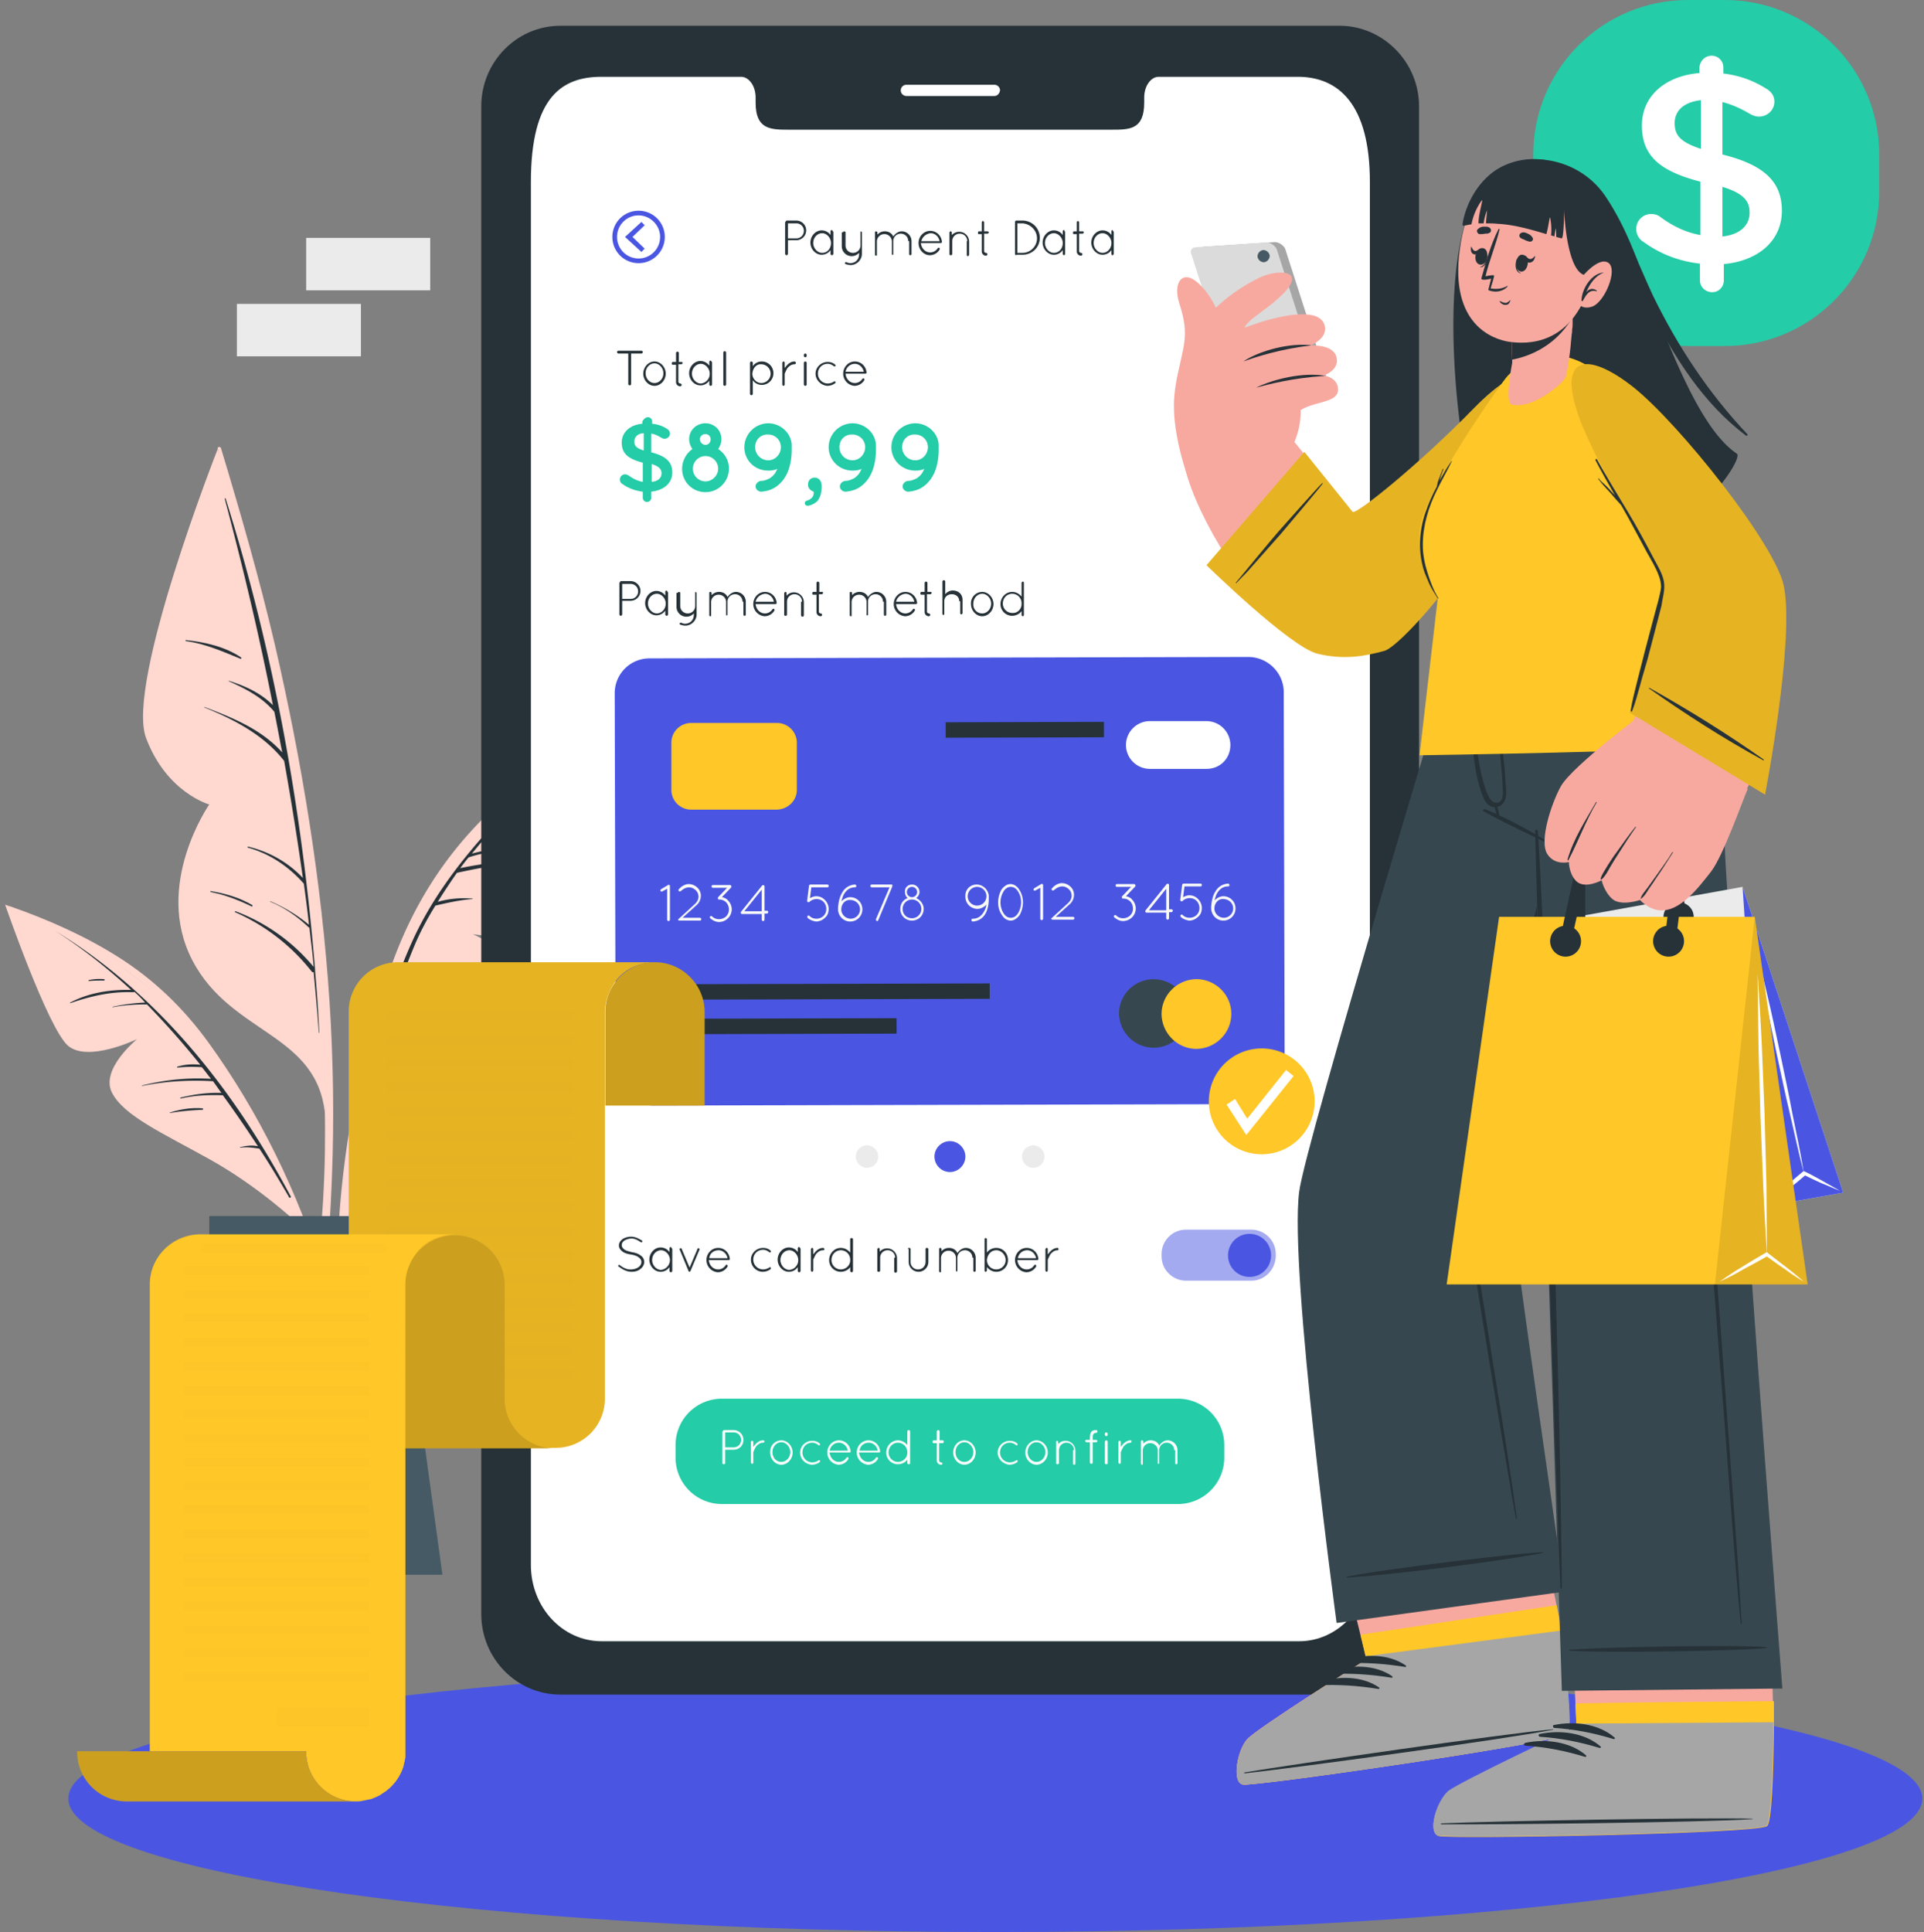 <svg width="249" height="250" fill="none" xmlns="http://www.w3.org/2000/svg"><rect width="100%" height="100%" fill="#808080" stroke="none"/><path d="M223.21 0h-4.777c-11.045 0-20 8.954-20 20v4.777c0 11.046 8.955 20 20 20h4.777c11.046 0 20-8.954 20-20V20c0-11.046-8.954-20-20-20Z" fill="#24CCA7"/><path d="M221.519 7.21a1.5 1.5 0 0 1 1.514 1.515v.788c2.061.242 3.878.909 5.514 1.939.546.303 1.091.848 1.091 1.696 0 1.09-.909 1.94-2 1.94-.363 0-.727-.122-1.09-.304-1.212-.727-2.424-1.272-3.636-1.575v6.786c5.393 1.333 7.695 3.514 7.695 7.271 0 3.878-3.029 6.483-7.513 6.907v2.121a1.5 1.5 0 0 1-1.515 1.515c-.848 0-1.575-.666-1.575-1.515v-2.181c-2.666-.303-5.09-1.212-7.271-2.787a1.934 1.934 0 0 1-.97-1.697c0-1.09.849-1.939 1.939-1.939.424 0 .849.121 1.152.364 1.636 1.212 3.272 2 5.21 2.363v-6.908c-5.15-1.333-7.573-3.271-7.573-7.27 0-3.818 3.029-6.423 7.452-6.787v-.727c.061-.848.727-1.515 1.576-1.515Zm-1.394 12.058v-6.302c-2.242.243-3.393 1.394-3.393 2.97 0 1.514.666 2.423 3.393 3.332Zm2.787 4.908v6.423c2.242-.243 3.515-1.394 3.515-3.09 0-1.515-.788-2.485-3.515-3.333Z" fill="#fff"/><path d="M42.956 152.387c.303-7.574.182-15.147-.303-22.721-1.03-15.572-3.575-31.084-7.09-46.292-1.999-8.543-4.423-16.966-6.967-25.388-.06-.242-.485-.182-.424.06 7.876 29.63 14.3 60.228 13.875 91.009-.121 8.604-1.151 17.087-1.939 25.63 0 .242.364.303.424.061 1.636-7.15 2.12-14.845 2.424-22.359Z" fill="#FFD8D0"/><path d="M28.172 58.107s-11.937 30.296-9.27 37.385c2.665 7.089 8.179 8.604 8.179 8.604s-7.271 10.422-2.181 20.177c5.09 9.755 16.42 9.331 17.208 20.359-.061.06.606-46.232-13.936-86.525Z" fill="#FFD8D0"/><path d="M40.775 125.606v-.182c-1.697-20.601-5.332-41.08-11.573-60.894 0-.06-.122-.06-.122 0 2.364 8.846 4.484 17.753 6.241 26.72-1.575-1.575-3.574-2.484-5.695-3.15-.06 0-.06.06 0 .06 2.181.97 4.302 2.06 5.877 3.939.364 1.757.667 3.514 1.03 5.271-2.666-2.969-6.362-4.483-10.058-5.877-.06 0-.06.06 0 .06 3.878 1.576 7.695 3.576 10.3 6.908a414.751 414.751 0 0 1 2.424 15.148c-1.939-2.06-4.362-3.393-7.089-4.06-.06 0-.121.121-.06.121 2.847.788 5.27 2.424 7.21 4.605l.06.061c.243 1.757.485 3.575.667 5.332-1.515-1.272-3.15-2.242-4.969-3.03-.06 0-.06.061 0 .061 1.879.788 3.515 1.939 4.969 3.333h.06c.182 1.696.425 3.393.546 5.089a24.127 24.127 0 0 0-10.119-7.21c-.06 0-.121.06-.06.121a25.802 25.802 0 0 1 9.936 7.695c.061.061.182.121.243.061.242 2.605.484 5.211.666 7.816 0 .061.06.061.06 0a177.327 177.327 0 0 0-.544-7.998Z" fill="#263238"/><path d="M31.201 85.07c-2.06-1.393-4.726-1.999-7.15-2.241-.06 0-.06.06 0 .12 2.545.364 4.726 1.334 7.09 2.303.06.06.12-.12.06-.181ZM32.655 117.123c-1.636-.969-3.514-1.515-5.392-1.818-.06 0-.06.061 0 .122 1.878.363 3.575 1.03 5.332 1.878.06 0 .121-.121.06-.182Z" fill="#263238"/><path d="M74.342 95.977c-4.968 3.514-9.755 7.513-13.815 12.057-4.302 4.848-7.452 10.301-9.694 16.421-4.484 12.481-6.968 25.993-7.21 39.263-.122 7.453.545 14.784 2.12 22.055.06.242.424.182.424-.061a123.08 123.08 0 0 1 .242-38.596c2.06-12.543 5.272-26.115 13.21-36.294 4.362-5.514 9.755-9.877 15.087-14.421.303-.243-.06-.606-.364-.424Z" fill="#FFD8D0"/><path d="M45.38 154.69s4.12-6.908 10.058-12.846 10.967-10.179 11.754-14.117c.788-3.939-5.998-6.847-5.998-6.847s8.24 1.454 10.543-2c2.242-3.453 3.332-23.51 3.332-23.51s-15.027 10.726-21.995 25.752c-6.968 15.027-7.695 33.568-7.695 33.568Z" fill="#FFD8D0"/><path d="M69.919 100.521c-6.302 6.18-12.664 12.845-16.42 20.965-1.273 2.787-2.363 5.695-3.333 8.664a62.353 62.353 0 0 1-.545 1.757s0 .061-.06.122c-1.819 6.059-3.151 12.36-4.242 18.541 0 .06.06.06.06 0 .667-3.151 1.333-6.302 2.182-9.453h.06c1.273-.545 2.545-.848 3.939-1.03.06 0 .06-.182 0-.182a14.134 14.134 0 0 0-3.878.728c.727-2.848 1.515-5.696 2.424-8.483 2.908-.727 5.938-1.091 8.907-1.151.06 0 .06-.061 0-.061-3.03-.121-5.817.121-8.786.727.181-.485.303-.969.485-1.454 1.938-.424 3.938-.848 5.937-1.03.061 0 .061-.061 0-.061-1.938.061-3.877.243-5.816.727.787-2.423 1.696-4.786 2.666-7.149.787-1.939 1.757-3.757 2.847-5.514 1.576-.364 3.151-.727 4.787-.849.06 0 .06-.06 0-.06-1.515-.121-3.03 0-4.484.424a80.862 80.862 0 0 1 2.485-3.757c3.393-.727 6.786-1.454 10.24-.787.06 0 .06-.061 0-.122-3.272-.848-6.544-.363-9.816.303.363-.484.727-.969 1.09-1.393 2.06-.667 4.12-.97 6.302-.97.06 0 .06-.06 0-.06-2-.182-3.939 0-5.877.545 2.787-3.454 5.877-6.726 8.907-9.937.181-.061.06-.182-.061 0Z" fill="#263238"/><path d="M69.737 114.154c-.97-.121-2-.242-2.969-.121-.12 0-.12.182 0 .242.97 0 2-.06 2.97 0 .06 0 .06-.121 0-.121ZM58.952 133.665c-1.575 0-3.15.424-4.605.908-.06 0 0 .061 0 .061 1.515-.364 3.09-.485 4.605-.788.121 0 .121-.181 0-.181ZM55.68 126.939c-.666-.061-1.333.061-1.939.182-.06 0-.06.121 0 .121.667 0 1.333 0 2-.121.06 0 .06-.182-.061-.182Z" fill="#263238"/><path d="M1.39 117.305c4.848 1.697 9.634 3.817 13.936 6.544 4.605 2.908 8.422 6.604 11.634 11.028 6.544 9.028 11.633 19.449 14.905 30.113 1.818 5.999 2.97 12.119 3.393 18.36 0 .242-.303.242-.363.06-1.394-10.785-4.484-21.328-9.089-31.204-4.544-9.634-10.3-19.935-19.086-26.358-4.787-3.453-10.18-5.756-15.512-8.179-.303-.061-.12-.485.182-.364Z" fill="#FFD8D0"/><path d="M38.35 158.144s-4.907-4.605-11.087-8.059c-6.18-3.454-11.27-5.696-12.785-8.725-1.515-3.03 3.272-6.908 3.272-6.908s-6.362 3.091-8.968.849C6.177 132.998.663 117.063.663 117.063s14.603 5.211 23.752 15.754c9.089 10.421 13.936 25.327 13.936 25.327Z" fill="#FFD8D0"/><path d="M37.624 154.811c-7.332-13.754-17.087-26.175-30.478-34.355 3.515 2.242 6.787 4.847 9.816 7.634-2.726-.06-5.453.364-7.877 1.636-.06 0 0 .121.06.061 2.667-.909 5.272-1.515 8.12-1.394.06 0 .06 0 .121-.06.485.424.97.909 1.394 1.393a23.958 23.958 0 0 0-4.18.546c-.061 0 0 .06 0 .06 1.514-.303 2.908-.363 4.422-.363a105.961 105.961 0 0 1 6.908 7.816c-.97-.121-2-.061-2.97.242-.06 0-.06.121 0 .121 1.091-.121 2.06-.121 3.151-.06.425.485.788 1.03 1.212 1.515-3.03-.182-5.938.121-8.907.848-.06 0-.06.061 0 .061 3.03-.606 6.06-.788 9.15-.606.363.484.727 1.03 1.09 1.514-1.817-.06-3.514.182-5.271.606-.06 0-.06.122 0 .122 1.818-.425 3.635-.485 5.453-.425a160.184 160.184 0 0 1 4.544 6.605c-.787-.182-1.575-.061-2.302.121-.06 0 0 .061 0 .061.848-.122 1.636 0 2.484.121 1.333 1.999 2.545 4.059 3.757 6.12.121.363.363.242.303.06Z" fill="#263238"/><path d="M26.233 143.42c-1.454-.121-2.909.121-4.242.545-.06 0 0 .061 0 .061 1.394-.243 2.788-.364 4.242-.424.06 0 .06-.182 0-.182ZM13.448 126.697a6.818 6.818 0 0 0-1.94.121c-.06 0-.06.121 0 .121.667-.06 1.273-.06 1.94-.06.121 0 .121-.182 0-.182Z" fill="#263238"/><path d="M57.255 203.769H24.233l4.666-34.477 1.211-8.846h21.208l1.211 8.846 4.726 34.477Z" fill="#455A64"/><path d="M52.53 169.292H28.898l1.211-8.846h21.208l1.211 8.846Z" fill="#263238"/><path d="M54.347 157.356H27.081v7.513h27.266v-7.513Z" fill="#455A64"/><path d="M55.68 30.78H39.623v6.787H55.68V30.78ZM46.712 39.324H30.656v6.786h16.056v-6.786Z" fill="#EBEBEB"/><path d="M128.814 250c66.258 0 119.971-7.731 119.971-17.269 0-9.537-53.713-17.268-119.971-17.268-66.258 0-119.971 7.731-119.971 17.268 0 9.538 53.713 17.269 119.971 17.269Z" fill="#4A56E2"/><path d="M183.649 13.754v195.104c0 5.757-4.605 10.422-10.24 10.422H72.525c-5.636 0-10.24-4.665-10.24-10.422V13.754c0-5.756 4.605-10.421 10.24-10.421H173.47c5.574.06 10.179 4.726 10.179 10.421Z" fill="#263238"/><path d="M177.287 23.57v178.926c0 5.454-4.12 9.877-9.149 9.877H77.856c-5.09 0-9.149-4.423-9.149-9.877V23.57c0-11.149 4.12-13.633 9.15-13.633h18.056c1.03 0 1.878 1.212 1.878 2.666v.667c0 3.453 1.878 3.514 4.241 3.514h41.808c2.364 0 4.242 0 4.242-3.514v-.667c0-1.454.848-2.666 1.878-2.666h18.117c5.09.06 9.21 3.454 9.21 13.633Z" fill="#fff"/><path d="M128.693 12.421h-11.391a.737.737 0 0 1-.728-.727c0-.363.303-.727.728-.727h11.391c.363 0 .727.303.727.727-.061.424-.364.727-.727.727Z" fill="#fff"/><path d="m166.138 89.554.121 48.413a4.888 4.888 0 0 1-4.908 4.908l-76.769.181a4.887 4.887 0 0 1-4.908-4.908l-.12-48.412a4.5 4.5 0 0 1 4.543-4.544l77.436-.182c2.545 0 4.605 2.06 4.605 4.544Z" fill="#4A56E2"/><path d="M153.733 131.824a4.483 4.483 0 1 0-8.878-1.263 4.485 4.485 0 0 0 8.878 1.263Z" fill="#37474F"/><path d="M159.352 131.18c0 2.485-2 4.484-4.484 4.545-2.484 0-4.484-2-4.544-4.484 0-2.484 1.999-4.484 4.484-4.544 2.484 0 4.544 1.999 4.544 4.483ZM100.578 104.763H89.43a2.56 2.56 0 0 1-2.545-2.545v-6.12a2.56 2.56 0 0 1 2.544-2.545h11.149a2.56 2.56 0 0 1 2.545 2.545v6.12c0 1.393-1.151 2.484-2.545 2.545Z" fill="#FFC727"/><path d="M156.141 99.491h-7.332a3.103 3.103 0 0 1-3.09-3.09 3.103 3.103 0 0 1 3.09-3.09h7.332a3.103 3.103 0 0 1 3.09 3.09c0 1.757-1.333 3.09-3.09 3.09Z" fill="#fff"/><path d="m86.34 115.003-.667.363h-.06c-.061 0-.122-.061-.122-.061-.06-.06 0-.181.06-.242l.91-.545c.06-.061.181 0 .242.06V119.002c0 .06-.06.181-.182.181-.06 0-.182-.06-.182-.181v-3.999ZM87.794 118.941l2.18-2c.243-.242.425-.545.425-.909a1.15 1.15 0 0 0-.303-.787c-.242-.243-.545-.424-.909-.424-.303 0-.606.121-.848.303l-.242.181a.183.183 0 0 1-.243 0c-.06-.06-.06-.181 0-.242l.243-.242c.303-.243.666-.425 1.03-.425.424 0 .848.182 1.15.485.304.303.425.667.425 1.03 0 .424-.182.849-.485 1.152l-1.878 1.696h2.242c.06 0 .182.061.182.182 0 .06-.061.182-.182.182h-2.606c-.06 0-.12 0-.12-.061-.122.061-.122-.061-.061-.121ZM94.64 114.821l-1.212 1.272c.303.061.606.182.788.424.303.303.485.727.485 1.152a1.655 1.655 0 0 1-1.636 1.636c-.424 0-.788-.182-1.151-.485a.185.185 0 0 1 0-.243c.06-.06.181-.06.242 0 .242.243.545.364.909.364.303 0 .666-.121.909-.364.242-.242.363-.545.363-.908 0-.303-.12-.667-.363-.909a1.23 1.23 0 0 0-.909-.364c-.06 0-.121 0-.121-.06a.185.185 0 0 1 0-.243l1.151-1.212h-1.818c-.12 0-.181-.06-.181-.181 0-.122.06-.182.181-.182h2.182c.12 0 .181.06.181.182.06 0 0 .06 0 .121 0-.061 0 0 0 0ZM98.579 118.274h-2.545c-.06 0-.06 0-.121-.06-.06-.061-.06-.182 0-.242l2.726-3.394c.061-.06.182-.06.243 0l.06.061v3.211h.303c.121 0 .182.061.182.182 0 .061-.06.182-.182.182h-.303v.788c0 .06-.06.181-.181.181-.061 0-.182-.06-.182-.181v-.728Zm0-.363v-2.787l-2.242 2.787h2.242ZM104.517 118.759c-.061-.06-.061-.182 0-.242.06-.061.181-.061.242 0 .242.242.545.363.909.363.303 0 .666-.121.909-.363.242-.242.363-.545.363-.909 0-.303-.121-.666-.363-.909a1.236 1.236 0 0 0-.909-.363c-.303 0-.667.121-.909.363-.061.061-.182.061-.242 0l-.061-.06v-.122l.242-1.878c0-.061 0-.121.061-.121 0 0 .061-.061.121-.061h2.181c.122 0 .182.061.182.182s-.06.182-.182.182h-2.06l-.181 1.393c.242-.121.545-.242.787-.242.424 0 .788.121 1.152.485.302.303.484.727.484 1.151 0 .424-.121.848-.484 1.151a1.658 1.658 0 0 1-1.152.485c-.363-.061-.787-.182-1.09-.485ZM109.001 115.487c.302-.545.848-.969 1.635-1.03.061 0 .182.061.182.182s-.06.182-.182.182c-.666 0-1.09.363-1.393.848-.182.303-.242.606-.364.97.303-.303.727-.546 1.152-.546.848 0 1.575.667 1.575 1.576 0 .848-.667 1.575-1.575 1.575-.849 0-1.515-.667-1.576-1.515v-.303c.061-.666.182-1.333.546-1.939Zm-.122 2.182v.121a1.24 1.24 0 0 0 1.212 1.09c.667 0 1.212-.545 1.212-1.211 0-.667-.545-1.212-1.272-1.212-.606-.061-1.152.485-1.152 1.212ZM113.363 118.941l1.757-4.12h-2.302c-.061 0-.182-.061-.182-.182 0-.061.061-.182.182-.182h2.605c.061 0 .061.061.061.121v.122l-1.818 4.362c0 .061-.061.121-.121.121h-.061c-.121-.06-.121-.181-.121-.242ZM118.029 114.457c.545 0 .969.424.969.97 0 .303-.182.606-.424.787.545.243.969.788.969 1.394a1.5 1.5 0 0 1-1.514 1.515 1.5 1.5 0 0 1-1.515-1.515c0-.606.363-1.212.969-1.394-.242-.181-.363-.484-.363-.787-.061-.546.363-.97.909-.97Zm0 4.363c.666 0 1.211-.545 1.211-1.212 0-.666-.545-1.212-1.211-1.212-.667 0-1.212.546-1.212 1.212 0 .727.545 1.212 1.212 1.212Zm0-2.727a.672.672 0 0 0 .666-.666.672.672 0 0 0-.666-.667.673.673 0 0 0-.667.667c0 .363.303.666.667.666ZM126.39 114.457c.788 0 1.454.606 1.576 1.394v.485c0 .606-.122 1.333-.424 1.878-.303.545-.849.969-1.636 1.03-.122 0-.182-.061-.182-.182s.06-.182.182-.182c.666 0 1.09-.363 1.393-.848.182-.303.303-.606.364-.969-.303.303-.727.545-1.152.545a1.564 1.564 0 0 1-1.575-1.575c-.061-.909.606-1.576 1.454-1.576Zm1.273 1.515c0-.666-.546-1.212-1.212-1.212-.667 0-1.212.546-1.212 1.212 0 .667.545 1.212 1.212 1.212.666 0 1.212-.545 1.212-1.212ZM129.177 116.76c0-.606.182-1.212.425-1.636.302-.425.727-.728 1.151-.728.484 0 .909.303 1.151.728.303.424.485 1.03.485 1.636 0 .605-.182 1.211-.424 1.636-.303.424-.728.727-1.152.727-.484 0-.909-.303-1.151-.727-.303-.425-.485-.97-.485-1.636Zm.303 0c0 .605.182 1.09.424 1.454.243.363.546.545.909.545.364 0 .667-.182.909-.545.243-.364.424-.909.424-1.454 0-.606-.181-1.091-.424-1.455-.242-.363-.545-.545-.909-.545-.363 0-.666.182-.909.545a2.749 2.749 0 0 0-.424 1.455ZM134.631 114.881l-.667.364h-.061c-.06 0-.121-.061-.121-.061-.06-.06 0-.182.061-.242l.909-.546c.06-.06.182 0 .242.061v4.423c0 .061-.06.182-.182.182-.06 0-.181-.061-.181-.182v-3.999ZM136.085 118.82l2.181-2c.243-.242.424-.545.424-.909 0-.303-.121-.606-.303-.787-.242-.243-.545-.424-.909-.424-.303 0-.605.121-.848.302l-.242.182a.184.184 0 0 1-.243 0c-.06-.06-.06-.182 0-.242l.243-.242c.303-.243.666-.425 1.03-.425.424 0 .848.182 1.151.485.303.303.424.667.424 1.03 0 .424-.182.848-.484 1.151l-1.879 1.697h2.242c.061 0 .182.061.182.182 0 .06-.061.182-.182.182h-2.605c-.061 0-.122 0-.122-.061-.121.061-.121-.061-.06-.121ZM146.931 114.699l-1.212 1.273c.303.06.606.182.788.424.303.303.484.727.484 1.151a1.652 1.652 0 0 1-1.636 1.636c-.424 0-.787-.182-1.151-.485-.06-.06-.06-.181 0-.242.061-.06.182-.06.242 0 .243.242.546.364.909.364.303 0 .667-.122.909-.364a1.23 1.23 0 0 0 .364-.909c0-.303-.121-.666-.364-.909a1.233 1.233 0 0 0-.909-.363c-.06 0-.121 0-.121-.061-.06-.06-.06-.182 0-.242l1.151-1.212h-1.817c-.121 0-.182-.061-.182-.182s.061-.182.182-.182h2.181c.121 0 .182.061.182.182.06 0 .06 0 0 .121.06-.06.06-.06 0 0ZM150.93 118.093h-2.545c-.061 0-.061 0-.121-.061-.061-.061-.061-.182 0-.242l2.726-3.393a.184.184 0 0 1 .243 0l.06.06v3.211h.303c.121 0 .182.061.182.182 0 .061-.061.182-.182.182h-.303v.788c0 .06-.06.181-.182.181-.06 0-.181-.06-.181-.181v-.727Zm0-.303v-2.788l-2.242 2.788h2.242ZM152.808 118.638c-.061-.061-.061-.182 0-.242.061-.061.182-.061.242 0 .243.242.546.363.909.363.303 0 .667-.121.909-.363.242-.243.364-.546.364-.909 0-.303-.122-.667-.364-.909a1.23 1.23 0 0 0-.909-.364c-.303 0-.666.121-.909.364-.06.06-.181.06-.242 0l-.061-.061v-.121l.243-1.878c0-.061 0-.121.06-.121 0 0 .061-.061.122-.061h2.181c.121 0 .182.061.182.182s-.061.181-.182.181h-2.06l-.182 1.394c.242-.121.545-.242.788-.242.424 0 .787.121 1.151.484.303.303.485.728.485 1.152 0 .424-.122.848-.485 1.151a1.655 1.655 0 0 1-1.151.485c-.364-.061-.788-.182-1.091-.485ZM157.292 115.366c.303-.545.848-.969 1.636-1.03.06 0 .182.061.182.182s-.061.181-.182.181c-.667 0-1.091.364-1.394.849-.182.303-.242.606-.363.969.303-.303.727-.545 1.151-.545.848 0 1.575.666 1.575 1.575 0 .849-.666 1.576-1.575 1.576-.848 0-1.515-.667-1.576-1.515v-.303c.061-.667.182-1.394.546-1.939Zm-.121 2.181v.121a1.24 1.24 0 0 0 1.211 1.091c.667 0 1.212-.545 1.212-1.212 0-.666-.545-1.212-1.272-1.212-.606-.06-1.151.485-1.151 1.212Z" fill="#F8F8F8"/><path d="m128.085 127.25-41.142.106.005 2 41.142-.107-.005-1.999ZM116.027 131.749l-29.084.075.005 2 29.084-.076-.005-1.999ZM142.869 93.406l-20.48.053.005 2 20.48-.054-.005-2ZM80.22 75.376c0-.061.06-.182.181-.182h1.212a1.28 1.28 0 0 1 1.273 1.272 1.28 1.28 0 0 1-1.273 1.273h-1.09v1.757c0 .06-.061.182-.182.182-.06 0-.182-.061-.182-.182v-4.12h.06Zm1.393 2.12c.546 0 .97-.424.97-.97a.957.957 0 0 0-.97-.969h-1.09v1.94h1.09ZM86.46 76.709v2.787c0 .06-.06.182-.181.182-.06 0-.182-.06-.182-.182v-.485a1.379 1.379 0 0 1-1.151.606c-.788 0-1.454-.727-1.454-1.575 0-.849.666-1.576 1.454-1.576.484 0 .909.243 1.151.606v-.484c0-.061.06-.182.182-.182.121.181.181.242.181.303Zm-.302 1.393c0-.666-.546-1.272-1.152-1.272-.606 0-1.15.545-1.15 1.272 0 .667.544 1.273 1.15 1.273.606 0 1.152-.546 1.152-1.273ZM87.733 76.709c0-.06.06-.121.121-.121.06 0 .182.06.182.12v1.697c0 .546.424.97.97.97.545 0 .969-.424.969-.97V76.65l.06-.061s.061 0 .061.06l.06.06V79.497c0 .788-.666 1.454-1.454 1.454-.242 0-.424-.06-.666-.121-.06-.06-.121-.121-.06-.182.06-.06.12-.12.181-.06.182.06.303.12.485.12.666 0 1.151-.484 1.151-1.15v-.182c-.242.242-.545.424-.97.424a1.28 1.28 0 0 1-1.272-1.272v-1.818h.182ZM96.095 77.86a.957.957 0 0 0-.97-.97.957.957 0 0 0-.97.97v1.697c0 .06-.06.06-.06.06h-.121v-1.696a.957.957 0 0 0-.97-.97.957.957 0 0 0-.969.97v1.696c0 .06 0 .121-.06.121h-.061a.13.13 0 0 1-.121-.12v-2.909c0-.06.06-.121.12-.121.061 0 .183.06.183.12v.304c.242-.243.545-.424.969-.424.485 0 .909.242 1.09.666.243-.363.667-.666 1.091-.666a1.28 1.28 0 0 1 1.273 1.272v1.697c0 .06-.06.12-.182.12a.13.13 0 0 1-.121-.12V77.86h-.121ZM97.488 78.163c0-.848.667-1.575 1.515-1.575.788 0 1.454.606 1.515 1.454 0 .06-.061.121-.182.121h-2.545c.06.666.545 1.212 1.212 1.212.424 0 .788-.243.97-.546.06-.06.121-.06.181-.06.061.06.121.121.061.242a1.478 1.478 0 0 1-1.273.727 1.585 1.585 0 0 1-1.454-1.575Zm.303-.303h2.363c-.121-.606-.606-1.03-1.151-1.03-.606.06-1.09.485-1.212 1.03ZM103.79 77.86a.957.957 0 0 0-.97-.97.957.957 0 0 0-.969.97v1.697s0 .06-.061.06c0 .06-.06.06-.121.06h-.061c-.06 0-.06-.06-.121-.06V76.77c0-.061.061-.182.182-.182.061 0 .121.06.121.181v.303c.243-.242.545-.424.97-.424a1.28 1.28 0 0 1 1.272 1.273v1.696c0 .06-.061.182-.182.182-.06 0-.182-.06-.182-.182V77.86h.122ZM106.516 76.709c0 .06-.06.182-.181.182h-.364v2.241c0 .182.182.243.242.243.061 0 .182.06.182.182 0 .06-.06.181-.182.181a.543.543 0 0 1-.545-.545v-2.242h-.364c-.181 0-.181-.06-.181-.182 0-.06 0-.181.181-.181h.364v-1.152c0-.06.061-.181.182-.181.06 0 .182.06.182.181v1.152h.424s.06.06.06.12ZM114.272 77.86a.957.957 0 0 0-.97-.97.957.957 0 0 0-.969.97v1.697c0 .06-.061.06-.061.06h-.121v-1.696a.957.957 0 0 0-.969-.97.957.957 0 0 0-.97.97v1.696c0 .06 0 .121-.06.121h-.061c-.06 0-.121-.06-.121-.12v-2.909c0-.06.061-.121.121-.121.061 0 .182.06.182.12v.304c.242-.243.545-.424.969-.424.485 0 .909.242 1.091.666.242-.363.667-.666 1.091-.666a1.28 1.28 0 0 1 1.272 1.272v1.697c0 .06-.061.12-.182.12-.06 0-.121-.06-.121-.12V77.86h-.121ZM115.666 78.163c0-.848.666-1.575 1.514-1.575.788 0 1.455.606 1.515 1.454 0 .06-.06.121-.182.121h-2.545c.061.666.546 1.212 1.212 1.212.424 0 .788-.243.97-.546.06-.06.121-.06.182-.06.06.06.121.121.06.242a1.476 1.476 0 0 1-1.272.727 1.585 1.585 0 0 1-1.454-1.575Zm.302-.303h2.364c-.122-.606-.606-1.03-1.152-1.03-.606.06-1.09.485-1.212 1.03ZM120.573 76.709c0 .06-.06.182-.181.182h-.424v2.241c0 .182.181.243.242.243.06 0 .182.06.182.182 0 .06-.061.181-.182.181a.543.543 0 0 1-.545-.545v-2.242h-.364c-.182 0-.182-.06-.182-.182 0-.06 0-.181.182-.181h.364v-1.152c0-.06.06-.181.181-.181.061 0 .182.06.182.181v1.152h.424a.13.13 0 0 1 .121.12ZM124.148 77.8c0-.546-.424-.91-.969-.91-.545 0-.97.364-.97.91v1.696c0 .06-.06.06-.121.06-.06 0-.06 0-.121-.06v-4.242c0-.06.061-.181.182-.181.06 0 .182.06.182.181v1.636c.242-.302.606-.484.969-.484.727 0 1.272.484 1.272 1.212v1.696c0 .06-.06.182-.181.182-.061 0-.121-.06-.121-.182V77.8h-.122ZM127.117 76.588c.788 0 1.455.727 1.455 1.575s-.667 1.575-1.455 1.575c-.787 0-1.454-.727-1.454-1.575a1.466 1.466 0 0 1 1.454-1.575Zm0 2.787c.606 0 1.152-.546 1.152-1.273 0-.666-.546-1.272-1.152-1.272-.606 0-1.151.545-1.151 1.272a1.148 1.148 0 0 0 1.151 1.273ZM132.207 79.072c-.242.364-.727.606-1.212.606a1.5 1.5 0 0 1-1.515-1.515c0-.848.667-1.575 1.515-1.575.485 0 .909.242 1.212.606v-1.758c0-.06.061-.181.182-.181.06 0 .121.06.121.181V79.557c0 .06-.061.181-.121.181-.061 0-.182-.06-.182-.181v-.485Zm0-.909v-.121c0-.667-.545-1.212-1.212-1.212-.666 0-1.212.545-1.212 1.272 0 .667.546 1.212 1.212 1.212.667.06 1.212-.484 1.212-1.151ZM81.37 45.747h-1.332c-.06 0-.182-.061-.182-.182 0-.06.06-.182.182-.182h2.969c.06 0 .182.06.182.182 0 .06-.061.182-.182.182h-1.333v3.938c0 .06-.06.182-.182.182-.06 0-.182-.06-.182-.182v-3.938h.06ZM84.703 46.777c.788 0 1.454.727 1.454 1.575s-.666 1.575-1.454 1.575c-.787 0-1.454-.727-1.454-1.575s.667-1.575 1.454-1.575Zm0 2.787c.606 0 1.152-.545 1.152-1.273 0-.666-.546-1.272-1.152-1.272-.606 0-1.15.545-1.15 1.272 0 .728.544 1.273 1.15 1.273ZM88.339 46.958c0 .06-.06.182-.182.182h-.363v2.242c0 .182.181.242.242.242.06 0 .182.061.182.182 0 .06-.06.182-.182.182a.543.543 0 0 1-.545-.545V47.2h-.364c-.182 0-.182-.06-.182-.182 0-.06 0-.182.182-.182h.364v-1.151c0-.06.06-.182.181-.182.061 0 .182.06.182.182v1.151h.424c-.06-.06.06.06.06.121ZM92.156 46.959v2.787c0 .06-.06.181-.182.181-.06 0-.181-.06-.181-.181v-.485a1.379 1.379 0 0 1-1.152.606c-.787 0-1.454-.727-1.454-1.575 0-.849.667-1.576 1.454-1.576.485 0 .91.242 1.152.606v-.485c0-.06.06-.181.181-.181.122.12.182.181.182.303Zm-.303 1.393c0-.666-.545-1.272-1.151-1.272s-1.151.545-1.151 1.272c0 .667.545 1.273 1.151 1.273a1.259 1.259 0 0 0 1.151-1.273ZM93.61 45.625c0-.06.06-.181.182-.181.06 0 .182.06.182.181v4.12c0 .061-.06.182-.182.182-.06 0-.182-.06-.182-.181v-4.12ZM97.064 48.413v-1.455c0-.06.06-.181.182-.181.06 0 .182.06.182.181v.425a1.379 1.379 0 0 1 1.15-.606 1.5 1.5 0 0 1 1.516 1.514 1.5 1.5 0 0 1-1.515 1.515c-.485 0-.909-.242-1.151-.606v1.757c0 .061-.061.182-.182.182-.06 0-.182-.06-.182-.182v-2.544Zm.303-.061c0 .667.545 1.212 1.151 1.212.667 0 1.212-.545 1.212-1.212 0-.666-.545-1.212-1.212-1.212-.606-.06-1.09.485-1.151 1.212ZM101.245 46.958c0-.06.06-.181.182-.181.06 0 .121.06.121.181v.667s0-.06.06-.06c.243-.364.667-.788 1.212-.788.061 0 .182.06.182.181 0 .061-.061.182-.182.182-.424 0-.666.242-.909.485-.181.303-.303.606-.363.727V49.746c0 .06-.061.181-.121.181-.061 0-.182-.06-.182-.181v-2.788ZM104.032 45.928c0-.06.061-.181.182-.181.06 0 .182.06.182.181v.122c0 .06-.061.181-.182.181-.061 0-.182-.06-.182-.181v-.122Zm0 1.03c0-.06.061-.181.182-.181.06 0 .182.06.182.181v2.788c0 .06-.061.181-.182.181-.061 0-.182-.06-.182-.181v-2.788ZM105.547 48.352c0-.848.727-1.515 1.575-1.515.364 0 .727.121.97.364.06.06.06.12 0 .181-.061.061-.121.061-.182 0-.242-.181-.485-.302-.788-.302-.727 0-1.272.545-1.272 1.272a1.28 1.28 0 0 0 1.272 1.272c.303 0 .606-.12.788-.242.061-.06.182-.06.182 0 .06.06.06.182-.061.242a1.676 1.676 0 0 1-.969.303c-.788-.06-1.515-.727-1.515-1.575ZM109.122 48.352c0-.848.666-1.575 1.514-1.575.788 0 1.455.605 1.515 1.454 0 .06-.06.121-.181.121h-2.545c.06.667.545 1.212 1.211 1.212.425 0 .788-.242.97-.545.061-.061.121-.061.182-.061.06.06.121.121.06.242a1.476 1.476 0 0 1-1.272.727 1.585 1.585 0 0 1-1.454-1.575Zm.303-.242h2.363c-.121-.606-.606-1.03-1.152-1.03-.605 0-1.09.424-1.211 1.03Z" fill="#263238"/><path d="M83.855 53.987c.303 0 .545.242.545.545v.303c.727.06 1.394.303 1.94.667.181.12.363.303.363.605 0 .364-.303.667-.727.667-.121 0-.243-.06-.364-.121-.424-.242-.848-.485-1.333-.545v2.423c1.94.485 2.727 1.273 2.727 2.606 0 1.393-1.09 2.302-2.727 2.484v.788a.543.543 0 0 1-.545.545.543.543 0 0 1-.545-.545v-.788c-.97-.121-1.818-.424-2.606-.97a.666.666 0 0 1-.363-.606c0-.363.303-.666.666-.666.182 0 .303.06.424.121.606.424 1.151.727 1.879.848v-2.484c-1.879-.484-2.727-1.151-2.727-2.605 0-1.333 1.09-2.303 2.666-2.424v-.303c.182-.303.424-.545.727-.545Zm-.545 4.302v-2.242c-.788.06-1.212.485-1.212 1.09 0 .546.242.849 1.212 1.152Zm1.03 1.757v2.302c.787-.06 1.272-.484 1.272-1.09 0-.546-.303-.91-1.272-1.212ZM94.337 60.652c0 1.636-1.333 3.03-3.03 3.03a3 3 0 0 1-3.029-3.03c0-1.03.545-2 1.333-2.545-.242-.364-.424-.788-.424-1.273 0-1.15.909-2.06 2.12-2.06 1.152 0 2.06.91 2.06 2.06 0 .485-.18.91-.423 1.273a2.977 2.977 0 0 1 1.393 2.545Zm-1.393 0a1.63 1.63 0 0 0-1.636-1.636 1.63 1.63 0 0 0-1.636 1.636 1.63 1.63 0 0 0 1.636 1.636c.909 0 1.636-.788 1.636-1.636Zm-2.363-3.818c0 .364.303.728.727.728.363 0 .666-.303.666-.727a.672.672 0 0 0-.666-.667c-.424 0-.727.303-.727.666ZM96.337 57.865a3.103 3.103 0 0 1 3.09-3.09c1.575 0 2.908 1.211 3.03 2.726v.727c0 .848-.122 1.757-.424 2.606-.303.848-.849 1.635-1.636 2.18-.546.364-1.152.546-1.879.607-.363 0-.727-.303-.727-.667 0-.363.303-.666.667-.727.484 0 .848-.182 1.211-.363.303-.243.606-.485.788-.91.061-.12.121-.242.182-.302-.364.182-.788.242-1.212.242-1.757 0-3.09-1.333-3.09-3.03Zm1.394 0c0 .908.727 1.696 1.696 1.696.909 0 1.636-.788 1.636-1.696a1.63 1.63 0 0 0-1.636-1.636c-.97-.061-1.697.666-1.697 1.636ZM104.456 64.772c.606-.182.909-.606.848-1.151-.363-.121-.727-.424-.727-.848v-.122c0-.484.364-.848.849-.848.545 0 .908.424.908 1.09v.122c0 .848-.242 1.454-.605 1.878-.364.303-.849.546-1.212.546-.243 0-.364-.182-.364-.364 0-.121.121-.242.303-.303ZM107.243 57.865a3.103 3.103 0 0 1 3.09-3.09c1.576 0 2.909 1.211 3.03 2.726v.727c0 .848-.121 1.757-.424 2.606-.303.848-.848 1.635-1.636 2.18-.545.364-1.151.546-1.878.607-.364 0-.728-.303-.728-.667 0-.363.303-.666.667-.727.485 0 .848-.182 1.212-.363.303-.243.606-.485.787-.91.061-.12.122-.242.182-.302-.363.182-.787.242-1.212.242-1.696 0-3.09-1.333-3.09-3.03Zm1.394 0c0 .908.727 1.696 1.696 1.696.909 0 1.636-.788 1.636-1.696a1.63 1.63 0 0 0-1.636-1.636c-.969-.061-1.696.666-1.696 1.636ZM115.363 57.865a3.103 3.103 0 0 1 3.09-3.09c1.575 0 2.908 1.211 3.029 2.726v.727c0 .848-.121 1.757-.424 2.606-.303.848-.848 1.635-1.636 2.18-.545.364-1.151.546-1.878.607-.364 0-.727-.303-.727-.667 0-.363.303-.666.666-.727.485 0 .849-.182 1.212-.363.303-.243.606-.485.788-.91.06-.12.121-.242.182-.302-.364.182-.788.242-1.212.242-1.697 0-3.09-1.333-3.09-3.03Zm1.393 0c0 .908.727 1.696 1.697 1.696.909 0 1.636-.788 1.636-1.696a1.63 1.63 0 0 0-1.636-1.636c-.97-.061-1.697.666-1.697 1.636Z" fill="#24CCA7"/><path d="M101.669 28.72c0-.06.061-.181.182-.181h1.212a1.28 1.28 0 0 1 1.272 1.272 1.28 1.28 0 0 1-1.272 1.272h-1.091v1.758c0 .06-.061.181-.182.181-.06 0-.182-.06-.182-.181v-4.12h.061Zm1.394 2.121a.957.957 0 0 0 .969-.97.957.957 0 0 0-.969-.969h-1.091v1.939h1.091ZM107.849 30.053v2.788c0 .06-.06.181-.181.181-.061 0-.182-.06-.182-.181v-.485a1.38 1.38 0 0 1-1.151.606c-.788 0-1.455-.727-1.455-1.576 0-.848.667-1.575 1.455-1.575.484 0 .908.242 1.151.606v-.485c0-.06.06-.181.182-.181.121.181.181.242.181.302Zm-.303 1.394c0-.666-.545-1.272-1.151-1.272s-1.151.545-1.151 1.272c0 .667.545 1.272 1.151 1.272.667 0 1.151-.545 1.151-1.272ZM109.122 30.053c0-.06.06-.12.121-.12.06 0 .182.06.182.12v1.697c0 .545.424.97.969.97.545 0 .97-.425.97-.97V29.993l.06-.06s.061 0 .061.06l.06.06V32.841c0 .787-.666 1.454-1.454 1.454-.242 0-.424-.06-.666-.122-.061-.06-.122-.12-.061-.181.061-.06.121-.121.182-.06.182.06.303.12.485.12.666 0 1.151-.484 1.151-1.15v-.183c-.243.243-.546.425-.97.425a1.28 1.28 0 0 1-1.272-1.273v-1.818h.182ZM117.544 31.204a.957.957 0 0 0-.97-.969.957.957 0 0 0-.969.97V32.9c0 .06-.061.06-.061.06h-.121v-1.696a.957.957 0 0 0-.969-.97.957.957 0 0 0-.97.97v1.697c0 .06 0 .12-.06.12h-.061c-.06 0-.121-.06-.121-.12V30.054c0-.061.061-.122.121-.122.061 0 .182.06.182.121v.303c.242-.242.545-.424.969-.424.485 0 .909.242 1.091.667.242-.364.667-.667 1.091-.667a1.28 1.28 0 0 1 1.272 1.273V32.9c0 .06-.061.121-.182.121-.06 0-.121-.06-.121-.12v-1.698h-.121ZM118.877 31.447c0-.848.666-1.575 1.515-1.575.787 0 1.454.605 1.515 1.454 0 .06-.061.121-.182.121h-2.545c.06.667.545 1.212 1.212 1.212.424 0 .787-.243.969-.545.061-.061.121-.061.182-.061.061.06.121.121.061.242a1.479 1.479 0 0 1-1.273.727c-.788 0-1.454-.727-1.454-1.575Zm.363-.242h2.364c-.122-.606-.606-1.03-1.152-1.03-.606.06-1.09.484-1.212 1.03ZM125.178 31.204a.957.957 0 0 0-.969-.969.957.957 0 0 0-.969.97V32.9s0 .06-.061.06c0 .061-.061.061-.121.061h-.061c-.06 0-.06-.06-.121-.06v-2.848c0-.06.061-.182.182-.182.06 0 .121.06.121.182v.303c.242-.243.545-.424.969-.424a1.28 1.28 0 0 1 1.273 1.272v1.697c0 .06-.061.181-.182.181-.061 0-.121-.06-.121-.181v-1.758h.06ZM127.966 30.053c0 .06-.061.182-.182.182h-.424v2.242c0 .182.182.242.242.242.061 0 .182.06.182.182 0 .06-.061.182-.182.182a.543.543 0 0 1-.545-.545v-2.242h-.364c-.121 0-.121-.06-.121-.182 0-.06 0-.182.121-.182h.364v-1.151c0-.06.06-.182.121-.182s.182.06.182.182v1.151h.424c.061 0 .182.06.182.121ZM131.541 33.022c-.122 0-.182-.06-.182-.181v-4.12c0-.061.06-.182.182-.182h.787c1.212 0 2.242.969 2.242 2.241 0 1.212-.969 2.182-2.242 2.182h-.787v.06Zm.787-.303c1.03 0 1.879-.848 1.879-1.878 0-1.03-.849-1.878-1.879-1.939h-.666v3.817h.666ZM137.842 30.053v2.788c0 .06-.06.181-.121.181s-.182-.06-.182-.181v-.485a1.377 1.377 0 0 1-1.151.606c-.788 0-1.454-.727-1.454-1.576 0-.848.666-1.575 1.454-1.575.485 0 .909.242 1.151.606v-.485c0-.06.061-.181.182-.181.061.181.121.242.121.302Zm-.303 1.394c0-.666-.545-1.272-1.151-1.272s-1.151.545-1.151 1.272c0 .667.545 1.272 1.151 1.272.666 0 1.151-.545 1.151-1.272ZM140.266 30.053c0 .06-.061.182-.182.182h-.424v2.242c0 .182.182.242.242.242.061 0 .182.06.182.182 0 .06-.061.182-.182.182a.543.543 0 0 1-.545-.545v-2.242h-.364c-.121 0-.121-.06-.121-.182 0-.06 0-.182.121-.182h.364v-1.151c0-.06.06-.182.121-.182s.182.06.182.182v1.151h.424c.121 0 .182.06.182.121ZM144.143 30.053v2.788c0 .06-.06.181-.181.181-.061 0-.121-.06-.121-.181v-.485a1.38 1.38 0 0 1-1.152.606c-.787 0-1.454-.727-1.454-1.576 0-.848.667-1.575 1.454-1.575.485 0 .909.242 1.152.606v-.485c0-.06.06-.181.121-.181.121.181.181.242.181.302Zm-.302 1.394c0-.666-.546-1.272-1.152-1.272-.606 0-1.151.545-1.151 1.272 0 .667.545 1.272 1.151 1.272s1.152-.545 1.152-1.272Z" fill="#263238"/><path d="m83.007 32.598-2.12-1.939 2.12-1.939.424.424-1.575 1.515 1.575 1.515-.424.424Z" fill="#4A56E2"/><path d="M82.643 34.052a3.388 3.388 0 0 1-3.393-3.393 3.388 3.388 0 0 1 3.393-3.393 3.388 3.388 0 0 1 3.393 3.393 3.388 3.388 0 0 1-3.393 3.393Zm0-6.18a2.78 2.78 0 0 0-2.787 2.787 2.78 2.78 0 0 0 2.787 2.787 2.78 2.78 0 0 0 2.787-2.787c0-1.515-1.272-2.787-2.787-2.787Z" fill="#4A56E2"/><path d="M163.29 149.358a6.847 6.847 0 1 0 0-13.694 6.847 6.847 0 0 0 0 13.694Z" fill="#FFC727"/><path d="m161.291 146.873-2.545-3.938 1.091-.727 1.575 2.545 5.029-6.302.97.788-6.12 7.634Z" fill="#fff"/><path d="M124.936 149.661c0 1.09-.909 1.999-2 1.999a2.017 2.017 0 0 1-1.999-1.999c0-1.091.909-2 1.999-2 1.091 0 2 .909 2 2Z" fill="#4A56E2"/><path d="M113.666 149.661c0 .787-.667 1.454-1.454 1.454a1.474 1.474 0 0 1-1.454-1.454c0-.788.666-1.454 1.454-1.454.787 0 1.454.666 1.454 1.454ZM135.176 149.661c0 .787-.667 1.454-1.454 1.454a1.475 1.475 0 0 1-1.455-1.454c0-.788.667-1.454 1.455-1.454.787 0 1.454.666 1.454 1.454Z" fill="#EBEBEB"/><path d="M80.038 163.718c.06-.061.121-.061.182 0 .303.242.909.606 1.454.545.363 0 .727-.121.97-.303.242-.181.363-.424.363-.666 0-.242-.121-.424-.364-.606-.242-.182-.606-.303-1.03-.364-.424-.06-.787-.181-1.03-.363-.242-.182-.485-.424-.485-.788 0-.363.182-.606.485-.848a2.09 2.09 0 0 1 1.09-.303c.607 0 1.03.303 1.394.485.061.06.061.121.061.181-.06.061-.121.061-.182.061-.363-.242-.727-.485-1.212-.485-.363 0-.666.122-.908.243-.243.181-.364.363-.364.606 0 .242.121.363.303.545.242.182.545.242.97.363.424.061.848.182 1.15.425a.965.965 0 0 1 .485.848c0 .363-.181.666-.484.909-.303.242-.667.363-1.152.363-.666 0-1.272-.363-1.636-.666-.12 0-.12-.121-.06-.182ZM87.006 161.658v2.787c0 .061-.06.182-.182.182-.06 0-.182-.061-.182-.182v-.485a1.378 1.378 0 0 1-1.15.606c-.789 0-1.455-.727-1.455-1.575s.666-1.575 1.454-1.575c.485 0 .909.242 1.151.605v-.484c0-.061.06-.182.182-.182.06.121.182.182.182.303Zm-.303 1.394c0-.667-.545-1.273-1.151-1.273s-1.152.545-1.152 1.273c0 .666.546 1.272 1.152 1.272.606-.061 1.15-.606 1.15-1.272ZM89.187 164.566l-.06-.06-1.152-2.787c-.06-.061 0-.182.06-.182.062-.061.183 0 .183.06l1.03 2.424 1.03-2.424c0-.06.121-.121.181-.06.061.06.122.121.061.182l-1.151 2.726s0 .061-.06.061c0 .06-.061.06-.122.06.06 0 .06 0 0 0ZM91.429 163.051c0-.848.666-1.575 1.515-1.575.787 0 1.454.606 1.514 1.454 0 .061-.06.121-.181.121h-2.545c.06.667.545 1.212 1.212 1.212.424 0 .787-.242.97-.545.06-.061.12-.061.181-.061.06.061.121.122.06.243a1.477 1.477 0 0 1-1.272.727 1.585 1.585 0 0 1-1.454-1.576Zm.364-.242h2.363c-.122-.606-.606-1.03-1.152-1.03-.666 0-1.15.424-1.212 1.03ZM97.185 162.991c0-.848.727-1.515 1.576-1.515.363 0 .727.121.969.364.06.06.06.121 0 .181-.06.061-.121.061-.182 0-.242-.181-.484-.303-.787-.303-.727 0-1.273.546-1.273 1.273a1.28 1.28 0 0 0 1.273 1.272c.303 0 .606-.121.787-.242.06-.061.182-.061.182 0 .06.061.06.182-.06.242a1.675 1.675 0 0 1-.97.303c-.788 0-1.515-.666-1.515-1.575ZM103.608 161.658v2.787c0 .061-.061.182-.182.182-.06 0-.182-.061-.182-.182v-.485a1.377 1.377 0 0 1-1.151.606c-.788 0-1.454-.727-1.454-1.575s.666-1.575 1.454-1.575c.485 0 .909.242 1.151.605v-.484c0-.061.061-.182.182-.182.121.121.182.182.182.303Zm-.303 1.394c0-.667-.545-1.273-1.151-1.273s-1.152.545-1.152 1.273c0 .666.546 1.272 1.152 1.272a1.259 1.259 0 0 0 1.151-1.272ZM104.941 161.658c0-.061.061-.182.182-.182.06 0 .121.061.121.182v.666s0-.06.06-.06c.243-.364.667-.788 1.212-.788.061 0 .182.061.182.182 0 .06-.061.121-.182.121-.424 0-.666.242-.909.485-.181.303-.303.606-.363.727v1.393c0 .061-.061.182-.121.182-.061 0-.182-.06-.182-.182v-2.726ZM110.031 163.96c-.243.364-.728.606-1.212.606a1.5 1.5 0 0 1-1.515-1.515c0-.848.666-1.575 1.515-1.575.484 0 .909.242 1.212.606v-1.757c0-.061.06-.121.181-.121.061 0 .182.06.182.121v4.12c0 .061-.06.182-.182.182-.06 0-.181-.061-.181-.182v-.485Zm0-.848v-.121c0-.667-.546-1.212-1.212-1.212-.667 0-1.212.545-1.212 1.272 0 .667.545 1.212 1.212 1.212.666 0 1.212-.545 1.212-1.151ZM115.847 162.749a.957.957 0 0 0-.969-.97.958.958 0 0 0-.97.97v1.696s0 .061-.06.061c0 .06-.061.06-.121.06h-.061c-.06 0-.06-.06-.121-.06v-2.848c0-.061.061-.182.182-.182.06 0 .121.061.121.182v.303c.242-.243.545-.424.969-.424a1.28 1.28 0 0 1 1.273 1.272v1.697c0 .06-.061.181-.182.181-.061 0-.182-.06-.182-.181v-1.757h.121ZM117.483 161.597c0-.06.061-.121.182-.121.061 0 .182.061.182.121v1.697c0 .545.424.969.969.969.546 0 .97-.424.97-.969v-1.697c0-.06.06-.121.182-.121.06 0 .181.061.181.121v1.697a1.28 1.28 0 0 1-1.272 1.272 1.28 1.28 0 0 1-1.273-1.272v-1.697h-.121ZM125.845 162.749a.957.957 0 0 0-.97-.97.957.957 0 0 0-.969.97v1.696c0 .061-.061.061-.061.061h-.121v-1.697a.957.957 0 0 0-.969-.969.957.957 0 0 0-.97.969v1.697c0 .06 0 .121-.06.121h-.061c-.06 0-.121-.061-.121-.121v-2.909c0-.06.061-.121.121-.121.061 0 .182.061.182.121v.303c.242-.242.545-.424.969-.424.485 0 .909.242 1.091.667.242-.364.667-.667 1.091-.667a1.28 1.28 0 0 1 1.272 1.273v1.696c0 .061-.06.121-.182.121-.06 0-.121-.06-.121-.121v-1.696h-.121ZM127.42 163.112v-2.787c0-.061.061-.121.121-.121.061 0 .182.06.182.121v1.757c.243-.364.727-.606 1.212-.606.848 0 1.515.667 1.515 1.575a1.5 1.5 0 0 1-1.515 1.515c-.485 0-.909-.242-1.212-.606v.424c0 .061-.06.182-.182.182-.06 0-.121-.06-.121-.182v-1.272Zm.303-.061c0 .667.546 1.212 1.212 1.212.667 0 1.212-.545 1.212-1.212 0-.666-.545-1.272-1.212-1.272-.666 0-1.151.545-1.212 1.272ZM131.359 163.051c0-.848.666-1.575 1.515-1.575.787 0 1.454.606 1.514 1.454 0 .061-.06.121-.181.121h-2.545c.06.667.545 1.212 1.212 1.212.424 0 .787-.242.969-.545.061-.061.121-.061.182-.061.06.061.121.122.06.243a1.476 1.476 0 0 1-1.272.727 1.585 1.585 0 0 1-1.454-1.576Zm.363-.242h2.363c-.121-.606-.606-1.03-1.151-1.03-.606 0-1.091.424-1.212 1.03ZM135.297 161.658c0-.061.061-.182.182-.182.061 0 .121.061.121.182v.666s0-.06.061-.06c.242-.364.666-.788 1.212-.788.06 0 .121.061.121.182 0 .06-.061.121-.121.121-.425 0-.667.242-.909.485-.182.303-.303.606-.364.727v1.393c0 .061-.06.182-.121.182s-.182-.06-.182-.182v-2.726Z" fill="#263238"/><path opacity=".5" d="M161.957 165.717h-8.482c-1.697 0-3.151-1.393-3.151-3.15v-.303c0-1.697 1.393-3.151 3.151-3.151h8.482c1.697 0 3.151 1.394 3.151 3.151v.303c-.06 1.757-1.454 3.15-3.151 3.15Z" fill="#4A56E2"/><path d="M164.502 162.446a2.78 2.78 0 0 1-2.787 2.787 2.78 2.78 0 0 1-2.787-2.787 2.78 2.78 0 0 1 2.787-2.788 2.78 2.78 0 0 1 2.787 2.788Z" fill="#4A56E2"/><path d="M152.443 180.986H93.43a6 6 0 0 0-6 6v1.633a6 6 0 0 0 6 6h59.013a6 6 0 0 0 6-6v-1.633a6 6 0 0 0-6-6Z" fill="#24CCA7"/><path d="M93.55 185.228c0-.061.06-.182.181-.182h1.212a1.28 1.28 0 0 1 1.273 1.272c0 .727-.546 1.273-1.273 1.273h-1.09v1.757c0 .06-.061.121-.182.121-.06 0-.182-.061-.182-.121v-4.12h.06Zm1.393 2.06c.546 0 .97-.424.97-.97a.957.957 0 0 0-.97-.969h-1.09v1.939h1.09ZM97.185 186.561c0-.061.06-.121.182-.121.06 0 .121.06.121.121v.666s0-.06.06-.06c.243-.364.667-.788 1.212-.788.061 0 .182.06.182.121s-.06.182-.182.182c-.424 0-.666.242-.908.485-.182.303-.303.606-.364.727v1.393a.13.13 0 0 1-.121.121c-.06 0-.182-.06-.182-.121v-2.726ZM101.124 186.379c.787 0 1.454.727 1.454 1.575 0 .849-.667 1.576-1.454 1.576-.788 0-1.455-.727-1.455-1.576a1.465 1.465 0 0 1 1.455-1.575Zm0 2.787c.605 0 1.151-.545 1.151-1.272 0-.667-.546-1.273-1.151-1.273-.606 0-1.152.546-1.152 1.273 0 .727.485 1.272 1.152 1.272ZM103.547 187.954c0-.848.727-1.515 1.576-1.515.363 0 .727.122.969.364.061.061.061.121 0 .182-.061.06-.121.06-.182 0-.242-.182-.485-.303-.787-.303-.728 0-1.273.545-1.273 1.272a1.28 1.28 0 0 0 1.273 1.273c.302 0 .605-.122.787-.243.061-.06.182-.06.182 0 .061.061.061.182-.061.243a1.681 1.681 0 0 1-.969.303c-.848-.061-1.515-.727-1.515-1.576ZM107.062 187.954c0-.848.666-1.575 1.514-1.575.788 0 1.455.606 1.515 1.454 0 .061-.06.121-.182.121h-2.545c.061.667.546 1.212 1.212 1.212.424 0 .788-.242.97-.545.06-.061.121-.061.182-.061.06.061.121.121.06.243a1.476 1.476 0 0 1-1.272.727 1.585 1.585 0 0 1-1.454-1.576Zm.302-.242h2.364c-.122-.606-.606-1.03-1.152-1.03-.606 0-1.09.424-1.212 1.03ZM110.879 187.954c0-.848.666-1.575 1.515-1.575.787 0 1.454.606 1.514 1.454 0 .061-.06.121-.181.121h-2.545c.06.667.545 1.212 1.212 1.212.424 0 .787-.242.969-.545.061-.061.121-.061.182-.061.06.061.121.121.06.243a1.476 1.476 0 0 1-1.272.727 1.585 1.585 0 0 1-1.454-1.576Zm.363-.242h2.363c-.121-.606-.606-1.03-1.151-1.03-.666 0-1.151.424-1.212 1.03ZM117.423 188.863c-.243.364-.728.606-1.212.606a1.5 1.5 0 0 1-1.515-1.515c0-.848.666-1.575 1.515-1.575.484 0 .909.242 1.212.606v-1.757c0-.061.06-.182.181-.182.061 0 .182.061.182.182v4.12c0 .06-.061.121-.182.121-.06 0-.181-.061-.181-.121v-.485Zm0-.848v-.121c0-.667-.546-1.212-1.212-1.212-.667 0-1.212.545-1.212 1.272 0 .667.545 1.212 1.212 1.212.666 0 1.212-.545 1.212-1.151ZM122.149 186.561c0 .06-.061.181-.182.181h-.424v2.242c0 .182.182.243.242.243.061 0 .182.06.182.181 0 .061-.061.122-.182.122a.543.543 0 0 1-.545-.546v-2.242h-.364c-.181 0-.181-.06-.181-.181 0-.061 0-.182.181-.182h.364v-1.151c0-.061.06-.182.182-.182.06 0 .181.061.181.182v1.151h.425s.121.06.121.182ZM124.815 186.379c.787 0 1.454.727 1.454 1.575 0 .849-.667 1.576-1.454 1.576-.788 0-1.455-.727-1.455-1.576 0-.848.606-1.575 1.455-1.575Zm0 2.787c.606 0 1.151-.545 1.151-1.272 0-.667-.545-1.273-1.151-1.273s-1.152.546-1.152 1.273c0 .727.485 1.272 1.152 1.272ZM129.117 187.954c0-.848.727-1.515 1.575-1.515.364 0 .727.122.97.364.06.061.06.121 0 .182-.061.06-.122.06-.182 0-.243-.182-.485-.303-.788-.303-.727 0-1.272.545-1.272 1.272a1.28 1.28 0 0 0 1.272 1.273c.303 0 .606-.122.788-.243.06-.06.182-.06.182 0 .06.061.06.182-.061.243a1.682 1.682 0 0 1-.97.303c-.787-.061-1.514-.727-1.514-1.576ZM134.146 186.379c.788 0 1.454.727 1.454 1.575 0 .849-.666 1.576-1.454 1.576-.788 0-1.454-.727-1.454-1.576 0-.848.666-1.575 1.454-1.575Zm0 2.787c.606 0 1.151-.545 1.151-1.272 0-.667-.545-1.273-1.151-1.273s-1.151.546-1.151 1.273c0 .727.545 1.272 1.151 1.272ZM138.993 187.651a.957.957 0 0 0-.969-.969.957.957 0 0 0-.97.969v1.697s0 .06-.06.06c0 .061-.061.061-.122.061h-.06c-.061 0-.061-.061-.121-.061V186.561c0-.061.06-.122.121-.122.06 0 .121.061.121.122v.303c.242-.243.545-.425.969-.425a1.28 1.28 0 0 1 1.273 1.273v1.696c0 .061-.061.122-.182.122-.06 0-.121-.061-.121-.122v-1.757h.121ZM142.023 185.228c0 .06-.061.181-.121.181-.243 0-.303.061-.364.122-.061.06-.121.242-.121.484v.303h.424c.061 0 .182.061.182.122 0 .06-.061.181-.182.181h-.424v2.666c0 .061-.061.121-.182.121-.061 0-.182-.06-.182-.121v-2.666h-.424c-.06 0-.182-.06-.182-.181 0-.061.061-.122.182-.122h.424v-.303c0-.303.061-.545.182-.727.121-.182.364-.242.606-.242.121 0 .182.061.182.182ZM142.992 185.531c0-.061.061-.182.182-.182.061 0 .182.06.182.182v.121c0 .06-.061.182-.182.182-.061 0-.182-.061-.182-.182v-.121Zm0 1.03c0-.061.061-.182.182-.182.061 0 .182.061.182.182v2.787c0 .061-.061.121-.182.121-.061 0-.182-.06-.182-.121v-2.787ZM144.749 186.561c0-.061.061-.121.182-.121a.13.13 0 0 1 .121.121v.666s0-.06.061-.06c.242-.364.666-.788 1.212-.788.06 0 .121.06.121.121s-.061.182-.121.182c-.424 0-.667.242-.909.485-.182.303-.303.606-.364.727v1.393a.13.13 0 0 1-.121.121c-.061 0-.182-.06-.182-.121v-2.726ZM151.96 187.651a.957.957 0 0 0-.97-.969.957.957 0 0 0-.969.969v1.697c0 .06-.061.06-.061.06h-.121v-1.696a.958.958 0 0 0-.969-.97.958.958 0 0 0-.97.97v1.696c0 .061 0 .122-.061.122h-.06c-.061 0-.121-.061-.121-.122V186.5a.13.13 0 0 1 .121-.121c.06 0 .182.06.182.121v.303c.242-.242.545-.424.969-.424.485 0 .909.242 1.091.666.242-.363.666-.666 1.09-.666a1.28 1.28 0 0 1 1.273 1.272v1.697c0 .06-.061.121-.182.121-.061 0-.121-.061-.121-.121v-1.697h-.121Z" fill="#fff"/><path d="M160.867 230.914c1.454.242 40.656-5.393 41.989-6.544.546-.424.061-6.18-.787-13.148v-.243c-.182-1.454-5.151-25.145-5.151-25.145l-26.236 3.696 6.06 24.782.06.424s-14.057 8.846-15.39 10.3c-1.333 1.515-2 5.635-.545 5.878Z" fill="#F7A9A0"/><path d="M202.856 224.37c-1.333 1.151-40.535 6.847-41.989 6.544-1.455-.243-.788-4.363.545-5.817 1.333-1.454 15.39-10.301 15.39-10.301l-.06-.424-.667-2.847 25.388-3.818c.182 1.03.606 3.09.606 3.333v.242c.848 6.908 1.333 12.664.787 13.088Z" fill="#FFC727"/><path d="M160.867 230.914c.727.121 11.391-1.273 21.813-2.848 2.12-.303 4.18-.666 6.18-.969 7.392-1.152 13.512-2.303 14.057-2.727.545-.424.061-6.059-.727-12.845 0-.122 0-.182-.061-.303v-.243l-25.327 3.333.061.424s-14.057 8.846-15.39 10.3c-1.394 1.515-2.061 5.635-.606 5.878Z" fill="#A6A6A6"/><path d="M161.109 229.339c6.604-1.091 33.265-4.969 39.869-5.575.061 0 .061.061 0 .061-6.483 1.272-33.204 4.908-39.808 5.635-.182 0-.243-.061-.061-.121ZM173.954 214.857c2.545-.848 5.757-.909 7.998.667.061.06 0 .181-.06.181-2.666-.424-5.15-.606-7.877-.484-.242 0-.242-.303-.061-.364ZM172.197 216.251c2.545-.849 5.756-.909 7.998.666.061.061 0 .182-.06.182-2.666-.424-5.151-.606-7.877-.485-.182 0-.243-.303-.061-.363ZM170.501 217.705c2.545-.848 5.756-.909 7.998.667.06.06 0 .181-.061.181-2.666-.424-5.15-.606-7.877-.484-.181-.061-.242-.303-.06-.364Z" fill="#263238"/><path d="m172.985 210.01 29.508-4.06s-7.332-50.291-7.089-51.442c.303-1.515 17.571-72.043 17.571-72.043h-24.176s-19.874 65.439-20.661 71.74c-1.333 10.179 4.847 55.805 4.847 55.805Z" fill="#37474F"/><path d="M174.318 204.011c5.029-1.03 23.388-3.211 25.388-3.151.06 0 .06.061 0 .061-1.939.545-17.693 2.727-25.388 3.211-.061 0-.061-.121 0-.121ZM207.401 87.857c-.606 1.758-1.091 3.515-1.636 5.211-.546 1.757-1.03 3.514-1.515 5.272-1.03 3.453-2 6.968-2.969 10.421-2 7.029-3.878 14.058-5.756 21.147-.909 3.514-1.818 6.968-2.727 10.482-.909 3.514-1.878 7.029-2.666 10.543-.363 1.697-.606 3.333-.545 5.09.121 1.757.424 3.453.727 5.211.606 3.574 1.151 7.21 1.757 10.785 1.151 7.271 2.424 14.542 3.636 21.813.181.909.302 1.757.484 2.666 0 .06.121.06.121 0-.969-7.211-2.181-14.421-3.332-21.631-.545-3.575-1.151-7.09-1.697-10.665-.303-1.878-.606-3.696-.909-5.574-.242-1.757-.424-3.575-.181-5.332.242-1.757.727-3.454 1.151-5.15.424-1.757.848-3.454 1.333-5.211.909-3.514 1.818-7.029 2.727-10.482 1.817-7.029 3.756-14.058 5.635-21.026l5.816-20.904c.243-.848.485-1.696.727-2.605-.121-.06-.181-.121-.181-.06Z" fill="#263238"/><path d="M186.134 237.518c1.394.424 41.021-.303 42.475-1.272.545-.364.788-6.12.909-13.149v-.242c0-1.454-.788-25.57-.788-25.57l-25.872.425 1.151 25.387v.424s-15.027 7.09-16.541 8.301c-1.576 1.273-2.727 5.272-1.334 5.696Z" fill="#F7A9A0"/><path d="M229.577 220.128v3.03c-.06 6.968-.303 12.785-.909 13.148-1.454.97-41.081 1.697-42.474 1.273-1.394-.424-.243-4.423 1.272-5.696 1.515-1.272 16.542-8.301 16.542-8.301v-.424l-.122-2.727c4.545-.121 17.633-.242 25.691-.303Z" fill="#FFC727"/><path d="M186.133 237.518c1.394.424 41.021-.303 42.475-1.272.545-.364.787-6.12.909-13.149v-.242l-25.57.182v.424s-15.027 7.089-16.541 8.301c-1.515 1.333-2.666 5.332-1.273 5.756Z" fill="#A6A6A6"/><path d="M186.557 235.943c6.665-.303 33.629-.788 40.233-.606.061 0 .061.06 0 .06-6.604.425-33.568.727-40.233.667-.121 0-.121-.121 0-.121ZM201.099 223.218c2.606-.545 5.817-.181 7.877 1.636.061.061 0 .182-.121.182-2.605-.787-5.029-1.272-7.756-1.454-.121-.061-.181-.364 0-.364Z" fill="#263238"/><path d="M199.282 224.37c2.605-.546 5.816-.182 7.876 1.636.061.06 0 .181-.121.181-2.605-.787-5.029-1.272-7.755-1.454-.182-.06-.243-.303 0-.363Z" fill="#263238"/><path d="M197.403 225.521c2.606-.545 5.817-.182 7.877 1.636.061.06 0 .182-.121.182-2.605-.788-5.029-1.273-7.756-1.455-.182 0-.242-.302 0-.363Z" fill="#263238"/><path d="M189.466 82.465s.545 11.573 3.211 20.722c.182.788.424 1.515.667 2.242 0 0 1.03 0 5.271 2.545l3.514 110.821 28.539-.303s-4.544-58.713-4.544-62.469c.06-6.059-3.272-47.019-2.909-48.049 3.515-10.604-2.302-25.51-2.302-25.51h-31.447Z" fill="#37474F"/><path d="M203.099 213.463c8.058-.484 23.63-.606 25.569-.303.061 0 .061.061 0 .061-1.999.363-20.904.727-25.569.363-.061 0-.061-.06 0-.121ZM201.342 167.171a4009.273 4009.273 0 0 0-1.273-38.112c-.303-7.149-.606-14.299-1.03-21.51 0-.242-.424-.242-.363 0 .303 12.785.787 25.509 1.212 38.294l1.272 38.112c.242 7.15.485 14.3.788 21.51 0 .121.181.121.181 0-.121-12.785-.424-25.509-.787-38.294ZM223.639 184.925c-.606-8.301-1.211-16.663-1.878-24.964-.606-8.301-1.212-16.662-1.878-24.964-.303-4.18-.606-8.301-.909-12.481-.182-2.06-.303-4.181-.485-6.241-.182-2.06-.424-4.12-.363-6.181.06-2.241 1.03-4.241 1.575-6.422.485-2.06.666-4.181.666-6.241-.06-4.363-1.03-8.604-1.939-12.846-.06-.242-.424-.12-.363.122.909 3.878 1.757 7.816 1.939 11.815.06 2 0 3.999-.424 5.938-.364 1.878-1.152 3.635-1.576 5.514-.484 1.939-.181 3.878-.06 5.877.182 2.06.303 4.181.424 6.241.303 4.06.606 8.18.909 12.239 1.212 16.603 2.423 33.144 3.756 49.746.728 9.331 1.333 18.662 2.242 27.993 0 .061.121.061.121 0-.484-8.483-1.151-16.844-1.757-25.145ZM217.823 95.007c-.485-.182-1.03-.242-1.515-.364a6.445 6.445 0 0 1-1.515-.545c-.909-.424-1.878-.97-2.666-1.575-.848-.667-1.333-1.515-1.697-2.484-.242-.485-.424-1.03-.605-1.576-.122-.242-.182-.485-.303-.787-.061-.122-.303-.667-.364-.788h.061v-.06c-.061-.061-.061-.061-.122-.061 0 0-.06 0-.06.06-.121.182 0 .364.06.546.061.363.182.666.243 1.03.182.605.303 1.211.485 1.757.363 1.09.848 2.12 1.696 2.847a9.018 9.018 0 0 0 2.969 1.697c.545.182 1.091.364 1.697.485.545.06 1.09.182 1.636.121.06-.121.06-.242 0-.303ZM194.858 101.43c-.06-.97-.121-2-.242-2.97-.182-2.241-.424-4.543-.848-6.785-.061-.182-.303-.121-.243.06l.546 5.272c.182 1.757.363 3.514.424 5.271 0 .546 0 1.454-.667 1.576-.848.181-1.272-.97-1.514-1.576-.546-1.575-.849-3.211-1.091-4.787-.303-1.878-.424-3.756-.606-5.574 0-.06-.121-.06-.121 0 0 3.696.06 7.574 1.393 11.088.243.667.728 1.394 1.515 1.454h.061v.061c0 .121.06.182.06.303 0 .061.061.182.061.242.061.182.061.364.121.546.061.181.243.121.243-.061.06 0 .06-.06.06-.121 0-.364-.121-.727-.242-1.03.424-.061.787-.364.969-.788.303-.727.182-1.515.121-2.181Z" fill="#263238"/><path d="M192.192 104.702c2.848 1.151 5.575 2.666 8.18 4.241.122.061 0 .242-.06.182-2.727-1.333-5.575-2.606-8.241-4.12-.242-.122-.121-.364.121-.303ZM191.889 67.438a26.522 26.522 0 0 0 4.969 3.09c-2.666-4.544-2.303-14.784-1.939-13.33 1.575 6.968 5.938 14.603 7.635 15.027 4.483.606 8.543-.606 11.936-2.545-3.454-5.15-3.333-15.511-3.09-14.905 2.545 6.786 7.816 10.724 8.725 10.724 3.393-3.211 5.15-6.422 4.666-6.786-3.515-2.363-6.484-8.483-9.15-14.966-2.666-6.362-3.999-12.482-7.755-18.177-3.394-5.211-10.24-6.18-14.118-3.515-10.119 7.029-4.06 43.747-1.879 45.383Z" fill="#263238"/><path d="M202.432 22.419c2.787.666 5.151 3.211 6.605 5.635 1.939 3.15 3.272 6.725 4.847 10.119 3.211 6.604 7.21 12.663 12.239 17.995.122.121-.06.303-.181.182-5.453-4.12-9.21-9.998-12.24-16.057-1.575-3.09-2.787-6.362-4.302-9.452-.787-1.697-1.757-3.393-2.969-4.847-1.212-1.394-2.605-2.242-4.18-3.03-.243-.242-.122-.666.181-.545Z" fill="#263238"/><path d="m238.545 154.326-39.809 7.089-1.454-41.565 28.236-5.09 13.027 39.566Z" fill="#EBEBEB"/><path d="m225.518 114.76 2.787 41.384 10.24-1.818-13.027-39.566Z" fill="#4A56E2"/><path d="M205.159 121.486h-1.454v-8.12c.06-4.423 3.756-7.21 7.271-7.392 2.666-.121 5.938 1.273 6.483 5.635.545 4.726.666 6.968.666 7.029l-1.454.06s-.121-2.302-.666-6.968c-.364-3.393-2.788-4.483-4.908-4.362-2.909.182-5.878 2.423-5.938 5.938v8.18Z" fill="#263238"/><path d="M228.79 155.72c.727-.727 1.454-1.394 2.241-2.121.728-.667 1.515-1.333 2.303-2l.121-.06.121.06c.788.364 1.515.788 2.303 1.212.727.424 1.515.849 2.242 1.273-.788-.303-1.576-.667-2.363-.97a82.907 82.907 0 0 1-2.303-1.09h.242c-.787.666-1.575 1.333-2.363 1.938-.908.546-1.696 1.152-2.544 1.758Z" fill="#fff"/><path d="M233.455 151.781c-.666-2.545-1.212-5.089-1.818-7.695-.606-2.545-1.151-5.15-1.696-7.695-.546-2.605-1.091-5.15-1.576-7.756l-.787-3.878c-.243-1.272-.485-2.605-.727-3.877l.908 3.817.909 3.817c.606 2.545 1.152 5.15 1.697 7.695.545 2.606 1.091 5.151 1.575 7.756.546 2.666 1.091 5.211 1.515 7.816Z" fill="#fff"/><path d="M206.371 121.062c.242 1.03-.424 2.06-1.515 2.302-1.03.242-2.06-.424-2.303-1.515-.242-1.03.425-2.06 1.515-2.302 1.03-.243 2.06.424 2.303 1.515ZM219.155 118.274c.243 1.03-.424 2.06-1.514 2.303-1.03.242-2.06-.424-2.303-1.515-.242-1.03.424-2.06 1.515-2.302 1.03-.182 2.121.484 2.302 1.514Z" fill="#263238"/><path d="M233.94 166.202h-46.716l6.786-47.564h33.083l6.847 47.564Z" fill="#FFC727"/><path opacity=".1" d="m227.093 118.638-5.15 47.564h11.997l-6.847-47.564Z" fill="#000"/><path d="m203.341 121.91-1.454-.303c0-.061.848-4.06 1.757-8.059.97-4.362 5.272-6.362 8.846-5.817 2.666.425 5.635 2.545 5.211 7.029-.484 4.787-.848 7.029-.848 7.15l-1.454-.243s.363-2.302.848-7.028c.364-3.454-1.818-5.029-3.938-5.393-2.909-.485-6.362 1.151-7.15 4.666-.97 3.999-1.818 7.937-1.818 7.998Z" fill="#263238"/><path d="M222.549 165.839c.969-.667 1.939-1.334 2.969-1.939.969-.606 1.999-1.212 3.029-1.818l.121-.061.122.121 2.363 1.818a63.13 63.13 0 0 1 2.302 1.879 22.07 22.07 0 0 1-2.484-1.636c-.848-.546-1.636-1.152-2.424-1.697h.243c-1.031.606-2.061 1.151-3.091 1.697a31.331 31.331 0 0 1-3.15 1.636Z" fill="#fff"/><path d="M228.668 162.324c-.181-3.029-.363-6.059-.484-9.088l-.364-9.089c-.06-3.03-.182-6.059-.242-9.089l-.061-4.544c0-1.515-.06-3.03-.06-4.545.121 1.515.181 3.03.302 4.545l.243 4.544.363 9.089c.061 3.029.182 6.059.243 9.089 0 3.029.06 6.059.06 9.088Z" fill="#fff"/><path d="M202.614 123.788a1.999 1.999 0 1 0 0-3.998 1.999 1.999 0 0 0 0 3.998ZM215.944 123.788a2 2 0 1 0 0-4 2 2 0 0 0 0 4Z" fill="#263238"/><path d="m166.32 32.174 5.635 17.51c.242.486 0 .97-.546.97l-9.149.606c-.485.06-1.091-.363-1.333-.848l-5.635-17.51c-.242-.486 0-.97.545-.97l9.15-.606c.484 0 1.09.363 1.333.848Z" fill="#A6A6A6"/><path d="m165.229 32.234 5.635 17.511c.243.485 0 .97-.545.97l-9.149.606c-.485.06-1.091-.364-1.334-.849l-5.635-17.51c-.242-.485 0-.97.546-.97l9.149-.606c.485-.06 1.091.364 1.333.848Z" fill="#DBDBDB"/><path d="M162.745 33.204c.06.424.424.727.848.727a.85.85 0 0 0 .727-.848.849.849 0 0 0-.848-.727.85.85 0 0 0-.727.848Z" fill="#455A64"/><path d="M197.646 57.259c-4.363 11.451-15.027 26.66-19.814 27.023-2.302.182-6.362 1.03-9.573-1.393-6.968-5.272-13.27-15.875-14.845-22.116-.545-2.181 9.997-7.877 11.755-6.18 4.059 3.999 9.088 12.057 9.755 11.936 2.484-.363 11.512-9.088 17.874-15.269 7.574-7.331 6.544 1.394 4.848 5.999ZM152.263 49.26c.848-4.604 1.757-5.695.363-9.997-.909-2.787.485-4.605 2.666-2.423 3.575 3.514 3.757 9.694 3.212 11.875l-6.241.546Z" fill="#F7A9A0"/><path d="M154.08 62.712s-2.484-6.18-2.12-11.21c.242-3.453 1.696-10.966 11.027-15.571 2.242-1.09 6.12-1.09 3.151 2-2.121 2.18-4.12 2.968-5.09 4.422 0 0 4.969.606 5.999 2.909.424 1.03 1.575 3.817 2.181 6.12 0 0-.485.242-1.09.484 0 0 .727 2.182-.667 5.453l-13.391 5.393Z" fill="#F7A9A0"/><path d="M152.747 48.23c1.333-1.272 4.121-3.938 7.15-5.331 3.393-1.515 10.361-3.575 11.452-1.03.788 1.817-1.757 2.848-1.757 2.848s3.029-.243 3.393 1.575c.363 1.636-1.697 2.302-1.697 2.302s1.879.182 1.879 1.818c0 2-3.939 1.333-5.635 3.333-.364.545-14.785-5.514-14.785-5.514Z" fill="#F7A9A0"/><path d="M160.927 46.777c1.394-1.03 5.211-2.424 8.604-2.121.061 0 .121.06.061.06-3.818.425-7.211 1.515-8.665 2.06 0 .061 0 0 0 0ZM162.563 50.17c1.333-.727 5.332-2.06 8.725-1.576.061 0 .121.06.061.06-3.999.243-7.271 1.092-8.786 1.516Z" fill="#263238"/><path d="m168.804 58.47-12.663 14.664s10.845 10.603 14.36 11.452c3.514.848 6.18.303 8.664-.364 2.484-.727 14.603-14.784 18.602-26.236 3.999-11.512-.303-12.058-7.089-5.09-6.787 6.968-15.209 13.815-15.633 13.33-.424-.545-6.241-7.755-6.241-7.755Z" fill="#FFC727"/><path opacity=".1" d="m168.804 58.47-12.663 14.664s10.845 10.603 14.36 11.452c3.514.848 6.18.303 8.664-.364 2.484-.727 14.603-14.784 18.602-26.236 3.999-11.512-.303-12.058-7.089-5.09-6.787 6.968-15.209 13.815-15.633 13.33-.424-.545-6.241-7.755-6.241-7.755Z" fill="#000"/><path d="M171.107 62.53c-.546.485-4.726 5.211-5.696 6.302-.909 1.03-4.544 5.453-5.453 6.544-.061.06 0 .121.06.06.485-.545 1.03-1.03 1.515-1.575.485-.545 3.333-3.757 4.242-4.787.909-1.09 5.029-5.938 5.392-6.483.061-.06 0-.121-.06-.06Z" fill="#263238"/><path d="m186.073 77.375-2.364 20.359s33.023-.485 41.203-1.333c0 0-7.817-37.688-16.905-47.019-4.545-4.665-9.695-4.12-12.906-.727-.788.848-10.361 14.36-11.27 19.39-.788 4.543 2.242 9.33 2.242 9.33Z" fill="#FFC727"/><path d="M184.74 74.103c-.364-1.15-.606-2.363-.606-3.575 0-2.484.727-4.907 1.817-7.089.606-1.272 1.333-2.484 1.939-3.756 0-.06-.06-.06-.06 0-.606.848-1.091 1.757-1.576 2.605 0-.06 0-.06.061-.121.121-.485.303-.97.485-1.454 0-.06-.061-.06-.061-.06-.182.484-.364.908-.545 1.393-.121.303-.182.606-.243.909-.606 1.09-1.09 2.242-1.514 3.453-.788 2.363-.909 4.908-.182 7.332.182.606.485 1.212.727 1.818.303.666.727 1.272 1.091 1.878 0 .06.121 0 .06-.06-.606-.97-1.03-2.121-1.393-3.273Z" fill="#263238"/><path d="M202.614 48.838c-.242.606-4.12 4.18-6.968 3.514-.97-.242.061-5.393.061-5.393v-.424l-.182-5.574 7.089-2.848 1.03-.364s-.061 1.515-.121 3.454v.546c0 .302 0 .605-.061.848 0 .242 0 .424-.06.666 0 .243-.061.485-.061.667-.182 2.363-.606 4.665-.727 4.908Z" fill="#F7A9A0"/><path d="M203.462 41.142c-2.363 3.999-6.12 5.09-7.756 5.392l-.181-5.574 7.089-2.848 1.03-.364c-.061-.06-.061 1.515-.182 3.394Z" fill="#263238"/><path d="M188.92 32.295c-1.333 9.755 4.363 11.634 6.423 11.937 1.878.242 8.422.909 10.785-8.665 2.363-9.573-1.757-13.27-6.119-14.118-4.302-.787-9.756 1.09-11.089 10.846Z" fill="#F7A9A0"/><path d="M191.526 30.296c.242 0 .424 0 .666-.061.242 0 .485 0 .667-.182.121-.06.121-.303.06-.424-.182-.303-.485-.303-.848-.303-.364 0-.606.121-.848.364-.182.181 0 .606.303.606ZM197.948 31.265a2.95 2.95 0 0 1-.666-.242c-.242-.122-.424-.122-.606-.364a.371.371 0 0 1 .061-.424c.242-.242.606-.182.848-.06.303.12.545.242.727.545.242.242-.061.606-.364.545ZM196.312 33.507l.061.06c-.121.667-.182 1.455.424 1.758v.06c-.788-.242-.727-1.272-.485-1.878Z" fill="#263238"/><path d="M197.04 32.962c1.09.12.787 2.241-.182 2.18-1.03-.12-.727-2.302.182-2.18Z" fill="#263238"/><path d="M197.403 33.083c.182.121.303.363.545.424.243.06.485-.121.667-.363h.06c-.06.424-.242.787-.727.848-.424 0-.666-.364-.727-.848.061 0 .121-.122.182-.061ZM192.495 32.901s-.06 0 0 0c-.121.727-.303 1.454-.909 1.636v.06c.727-.06.97-1.03.909-1.696Z" fill="#263238"/><path d="M191.95 32.113c-1.091-.181-1.394 1.94-.424 2.121 1.03.182 1.333-1.939.424-2.12Z" fill="#263238"/><path d="M191.526 32.235c-.182.06-.364.242-.606.242-.243 0-.364-.303-.485-.545h-.061c-.06.424 0 .848.364.97.364.12.667-.183.848-.546.061-.06 0-.182-.06-.121ZM195.464 38.84c-.182.12-.363.363-.606.363-.242 0-.484-.122-.727-.243 0 0-.06 0-.06.06.181.243.484.486.848.425.303 0 .485-.303.545-.545.061-.06 0-.121 0-.06ZM192.98 36.052l-.364 1.454c0 .06.122.06.243.121.787.242 1.696.06 2.242-.545.06-.06 0-.121-.061-.06-.666.363-1.394.423-2.121.302 0-.121.546-1.636.425-1.696-.243-.06-.788.06-1.091.12.485-2.06 1.333-3.998 1.818-6.058 0-.06-.061-.122-.122-.06-1.03 1.999-1.636 4.301-2.241 6.422.06.303 1.09.06 1.272 0Z" fill="#263238"/><path d="M205.28 35.628c-2.424-.182-2.848-7.635-2.848-8.544 0 .606-.06 3.636-.303 3.757-.06 0-.303-.06-.727-.182 0-.363 0-.727-.06-1.09 0-.182-.061.363-.182 1.03a1.123 1.123 0 0 0-.424-.122 7.65 7.65 0 0 0-.122-2.302c-.06-.303-.181 1.03-.484 2.12-1.636-.484-3.999-1.211-6.241-1.332-.606-.061-1.091-.061-1.576-.061.061-.909.182-1.878.122-1.636a6.53 6.53 0 0 0-.425 1.636h-.666c0-1.272.666-3.272.424-2.969-.848 1.151-1.212 2.424-1.333 3.09-.848.121-1.091.303-1.151.06 0-.423.606-3.938 3.454-6.422 3.09-2.727 9.149-3.211 12.36 1.272 0 0 2.727 1.94 3.03 4.848.242 2.969-1.454 6.968-2.848 6.847Z" fill="#263238"/><path d="M204.492 36.112s2.303-2.968 3.636-2.12c1.333.848-.485 5.21-2.121 5.695-1.636.546-2.181-1.03-2.181-1.03l.666-2.544Z" fill="#F7A9A0"/><path d="M207.582 35.264c-1.151.424-1.817 1.454-2.302 2.545.364-.424.848-.606 1.394-.182 0 0 0 .06-.061.06-.485-.12-.788-.06-1.151.304-.243.242-.424.606-.606.909-.061.12-.243.06-.182-.061.061-1.515 1.333-3.514 2.908-3.575Z" fill="#263238"/><path d="M209.764 49.382c11.33 9.27 20.48 23.449 20.964 27.024.546 3.938-.848 18.298-4.604 25.569-.97 1.939-15.633-6.846-14.664-8.907 1.879-4.06 4.605-15.087 4.242-17.268-.364-2.06-6.12-14.3-10.119-20.722-3.575-5.938-1.091-9.998 4.181-5.696Z" fill="#F7A9A0"/><path d="M200.251 110.519c.969 1.515 2.787 1.03 2.787 1.03s0 1.454.909 2.423c1.091 1.152 3.333-.06 3.333-.06s.303 1.454 1.393 2.424c1.151.969 3.575.121 3.575.121s1.03 1.212 2.545 1.333c2.666.242 5.09-3.03 6.665-5.029 1.575-2.06 4.12-9.331 4.726-10.664l-13.027-10.18s-9.634 7.15-11.149 9.816c-1.212 2.181-2.848 7.089-1.757 8.786Z" fill="#F7A9A0"/><path d="M202.856 111.246c.788-2.727 2.303-5.029 3.696-7.453.061-.06.122 0 .061.061-1.394 2.363-2.363 5.029-3.635 7.452-.061.061-.122 0-.122-.06ZM207.158 113.67c.182-.606.606-1.152.909-1.697.364-.545.727-1.151 1.152-1.696.787-1.091 1.575-2.242 2.423-3.272.061-.061.121 0 .061.06-.788 1.091-1.515 2.242-2.242 3.393-.364.546-.727 1.152-1.091 1.757-.303.546-.606 1.152-1.09 1.576-.061.06-.182 0-.122-.121ZM212.309 116.336c.121-.546.606-1.03.909-1.454.363-.485.727-1.031 1.09-1.515.727-1.03 1.454-2 2.121-3.09.061-.061.121 0 .061.06-.667 1.03-1.333 2.121-2.061 3.151-.363.545-.666 1.03-1.03 1.515-.303.484-.606 1.03-1.09 1.333Z" fill="#263238"/><path d="M204.311 53.866c2.181 6.18 11.027 20.843 10.967 22.237-.061 1.393-4.363 16.117-4.363 16.117l17.511 10.604s3.878-20.056 2.424-27.024c-1.091-5.332-13.452-20.904-19.45-25.69-5.999-4.727-9.877-4.121-7.089 3.756Z" fill="#FFC727"/><path opacity=".1" d="M204.311 53.866c2.181 6.18 11.027 20.843 10.967 22.237-.061 1.393-4.363 16.117-4.363 16.117l17.511 10.604s3.878-20.056 2.424-27.024c-1.091-5.332-13.452-20.904-19.45-25.69-5.999-4.727-9.877-4.121-7.089 3.756Z" fill="#000"/><path d="M215.338 75.254c-.182-1.03-.788-2-1.272-2.908-1.091-2.06-2.182-4.12-3.393-6.12-.667-1.09-3.272-5.392-3.999-6.786-.061-.121-.243 0-.182.121.424.849 1.636 3.03 2.545 4.605-.122-.182-.243-.303-.424-.484-.243-.303-.546-.606-.788-.849-.303-.303-.667-.545-.909-.909-.061-.06-.121 0-.061.06.485.667 1.03 1.213 1.576 1.819.242.303.545.606.787.909.182.181.364.424.546.605.06.061.06.122.121.182 1.151 2 2.181 4 3.272 5.999.545.97 1.151 1.939 1.515 2.969.181.484.303.97.303 1.514-.061.607-.243 1.212-.364 1.758-.606 2.181-1.151 4.362-1.757 6.604-.303 1.273-.667 2.545-.97 3.817-.303 1.273-.666 2.545-.848 3.818 0 .06.121.181.182.06.424-1.09.727-2.242 1.03-3.332.303-1.151.667-2.303.969-3.393.606-2.303 1.212-4.605 1.818-6.968.121-.97.485-2 .303-3.09ZM228.244 98.28c-4.726-3.333-9.694-6.423-14.784-9.271-.061 0-.121.06-.061.06 4.726 3.333 9.634 6.484 14.724 9.27.121.122.182 0 .121-.06Z" fill="#263238"/><path d="M45.198 187.349h26.72a6.361 6.361 0 0 0 6.363-6.362v-50.049c0-1.818 1.272-6.423 6.786-6.423H51.499a6.361 6.361 0 0 0-6.362 6.362v56.472h.06Z" fill="#FFC727"/><path opacity=".1" d="M45.198 187.349h26.72a6.361 6.361 0 0 0 6.363-6.362v-50.049c0-1.818 1.272-6.423 6.786-6.423H51.499a6.361 6.361 0 0 0-6.362 6.362v56.472h.06Z" fill="#000"/><g opacity=".1" fill="#000"><path opacity=".1" d="M74.04 130.938H50.044v1.091h23.994v-1.091ZM74.04 134.028H50.044v1.091h23.994v-1.091ZM74.04 137.118H50.044v1.091h23.994v-1.091ZM74.04 140.208H50.044v1.091h23.994v-1.091ZM74.04 143.299H50.044v1.09h23.994v-1.09ZM74.04 146.389H50.044v1.09h23.994v-1.09ZM74.04 149.479H50.044v1.091h23.994v-1.091ZM74.04 152.569H50.044v1.091h23.994v-1.091ZM74.04 155.72H50.044v1.091h23.994v-1.091ZM74.04 158.81H50.044v1.091h23.994v-1.091ZM74.04 161.9H50.044v1.091h23.994V161.9ZM74.04 164.99H50.044v1.091h23.994v-1.091ZM74.04 168.081H50.044v1.09h23.994v-1.09ZM74.04 171.171H50.044v1.09h23.994v-1.09ZM74.04 174.261H50.044v1.09h23.994v-1.09ZM74.04 177.351H50.044v1.091h23.994v-1.091Z"/></g><path d="M19.386 166.202v60.41h20.237v.06a6.4 6.4 0 0 0 6.302 6.423h.242c.242 0 .424 0 .667-.06l1.211-.243c.303-.121.606-.242.849-.363.12-.061.303-.122.424-.243.06-.06.121-.06.182-.121l.545-.363.06-.061c.122-.121.243-.182.364-.303l.182-.182a6.42 6.42 0 0 0 1.575-2.605v-.061c.06-.182.06-.303.121-.485.061-.181.061-.424.122-.605V166.142c0-1.818 1.272-6.423 6.786-6.423H25.748c-3.515.121-6.362 2.969-6.362 6.483Z" fill="#FFC727"/><g opacity=".1" fill="#000"><path opacity=".1" d="M47.803 163.839H23.81v1.091h23.994v-1.091ZM50.045 160.991H26.051v1.091h23.994v-1.091ZM47.803 166.929H23.81v1.091h23.994v-1.091ZM47.803 170.02H23.81v1.09h23.994v-1.09ZM47.803 173.17H23.81v1.091h23.994v-1.091ZM47.803 176.26H23.81v1.091h23.994v-1.091ZM47.803 179.351H23.81v1.09h23.994v-1.09ZM47.803 182.441H23.81v1.091h23.994v-1.091ZM47.803 185.531H23.81v1.091h23.994v-1.091ZM47.803 188.621H23.81v1.091h23.994v-1.091ZM47.803 191.711H23.81v1.091h23.994v-1.091ZM47.803 194.802H23.81v1.09h23.994v-1.09ZM47.803 197.952H23.81v1.091h23.994v-1.091ZM47.803 201.042H23.81v1.091h23.994v-1.091ZM47.803 204.133H23.81v1.09h23.994v-1.09ZM47.803 207.223H23.81v1.09h23.994v-1.09ZM47.803 210.313H23.81v1.09h23.994v-1.09ZM47.803 213.403H23.81v1.091h23.994v-1.091ZM47.803 216.493H23.81v1.091h23.994v-1.091ZM47.803 220.977H35.806v2.545h11.997v-2.545Z"/></g><path d="M71.737 187.349h.182c.242 0 .484 0 .727-.061-.243 0-.424.061-.667.061h-.242ZM84.764 124.515c-3.575 0-6.423 2.909-6.423 6.423v12.118h12.846v-12.118c0-3.514-2.909-6.423-6.423-6.423Z" fill="#FFC727"/><path opacity=".2" d="M84.764 124.515c-3.575 0-6.423 2.909-6.423 6.423v12.118h12.846v-12.118c0-3.514-2.909-6.423-6.423-6.423Z" fill="#000"/><path d="M52.469 166.263v21.146h19.147c-3.454-.06-6.302-2.908-6.302-6.423v-14.723c0-3.575-2.908-6.423-6.423-6.423a6.463 6.463 0 0 0-4.544 1.878 6.358 6.358 0 0 0-1.878 4.545Z" fill="#FFC727"/><path opacity=".2" d="M52.469 166.263v21.146h19.147c-3.454-.06-6.302-2.908-6.302-6.423v-14.723c0-3.575-2.908-6.423-6.423-6.423a6.463 6.463 0 0 0-4.544 1.878 6.358 6.358 0 0 0-1.878 4.545Z" fill="#000"/><path d="M9.994 226.612v.06a6.4 6.4 0 0 0 6.302 6.423h29.629c-3.454-.06-6.302-2.908-6.302-6.423v-.06H9.994Z" fill="#FFC727"/><path opacity=".2" d="M9.994 226.612v.06a6.4 6.4 0 0 0 6.302 6.423h29.629c-3.454-.06-6.302-2.908-6.302-6.423v-.06H9.994Z" fill="#000"/></svg>